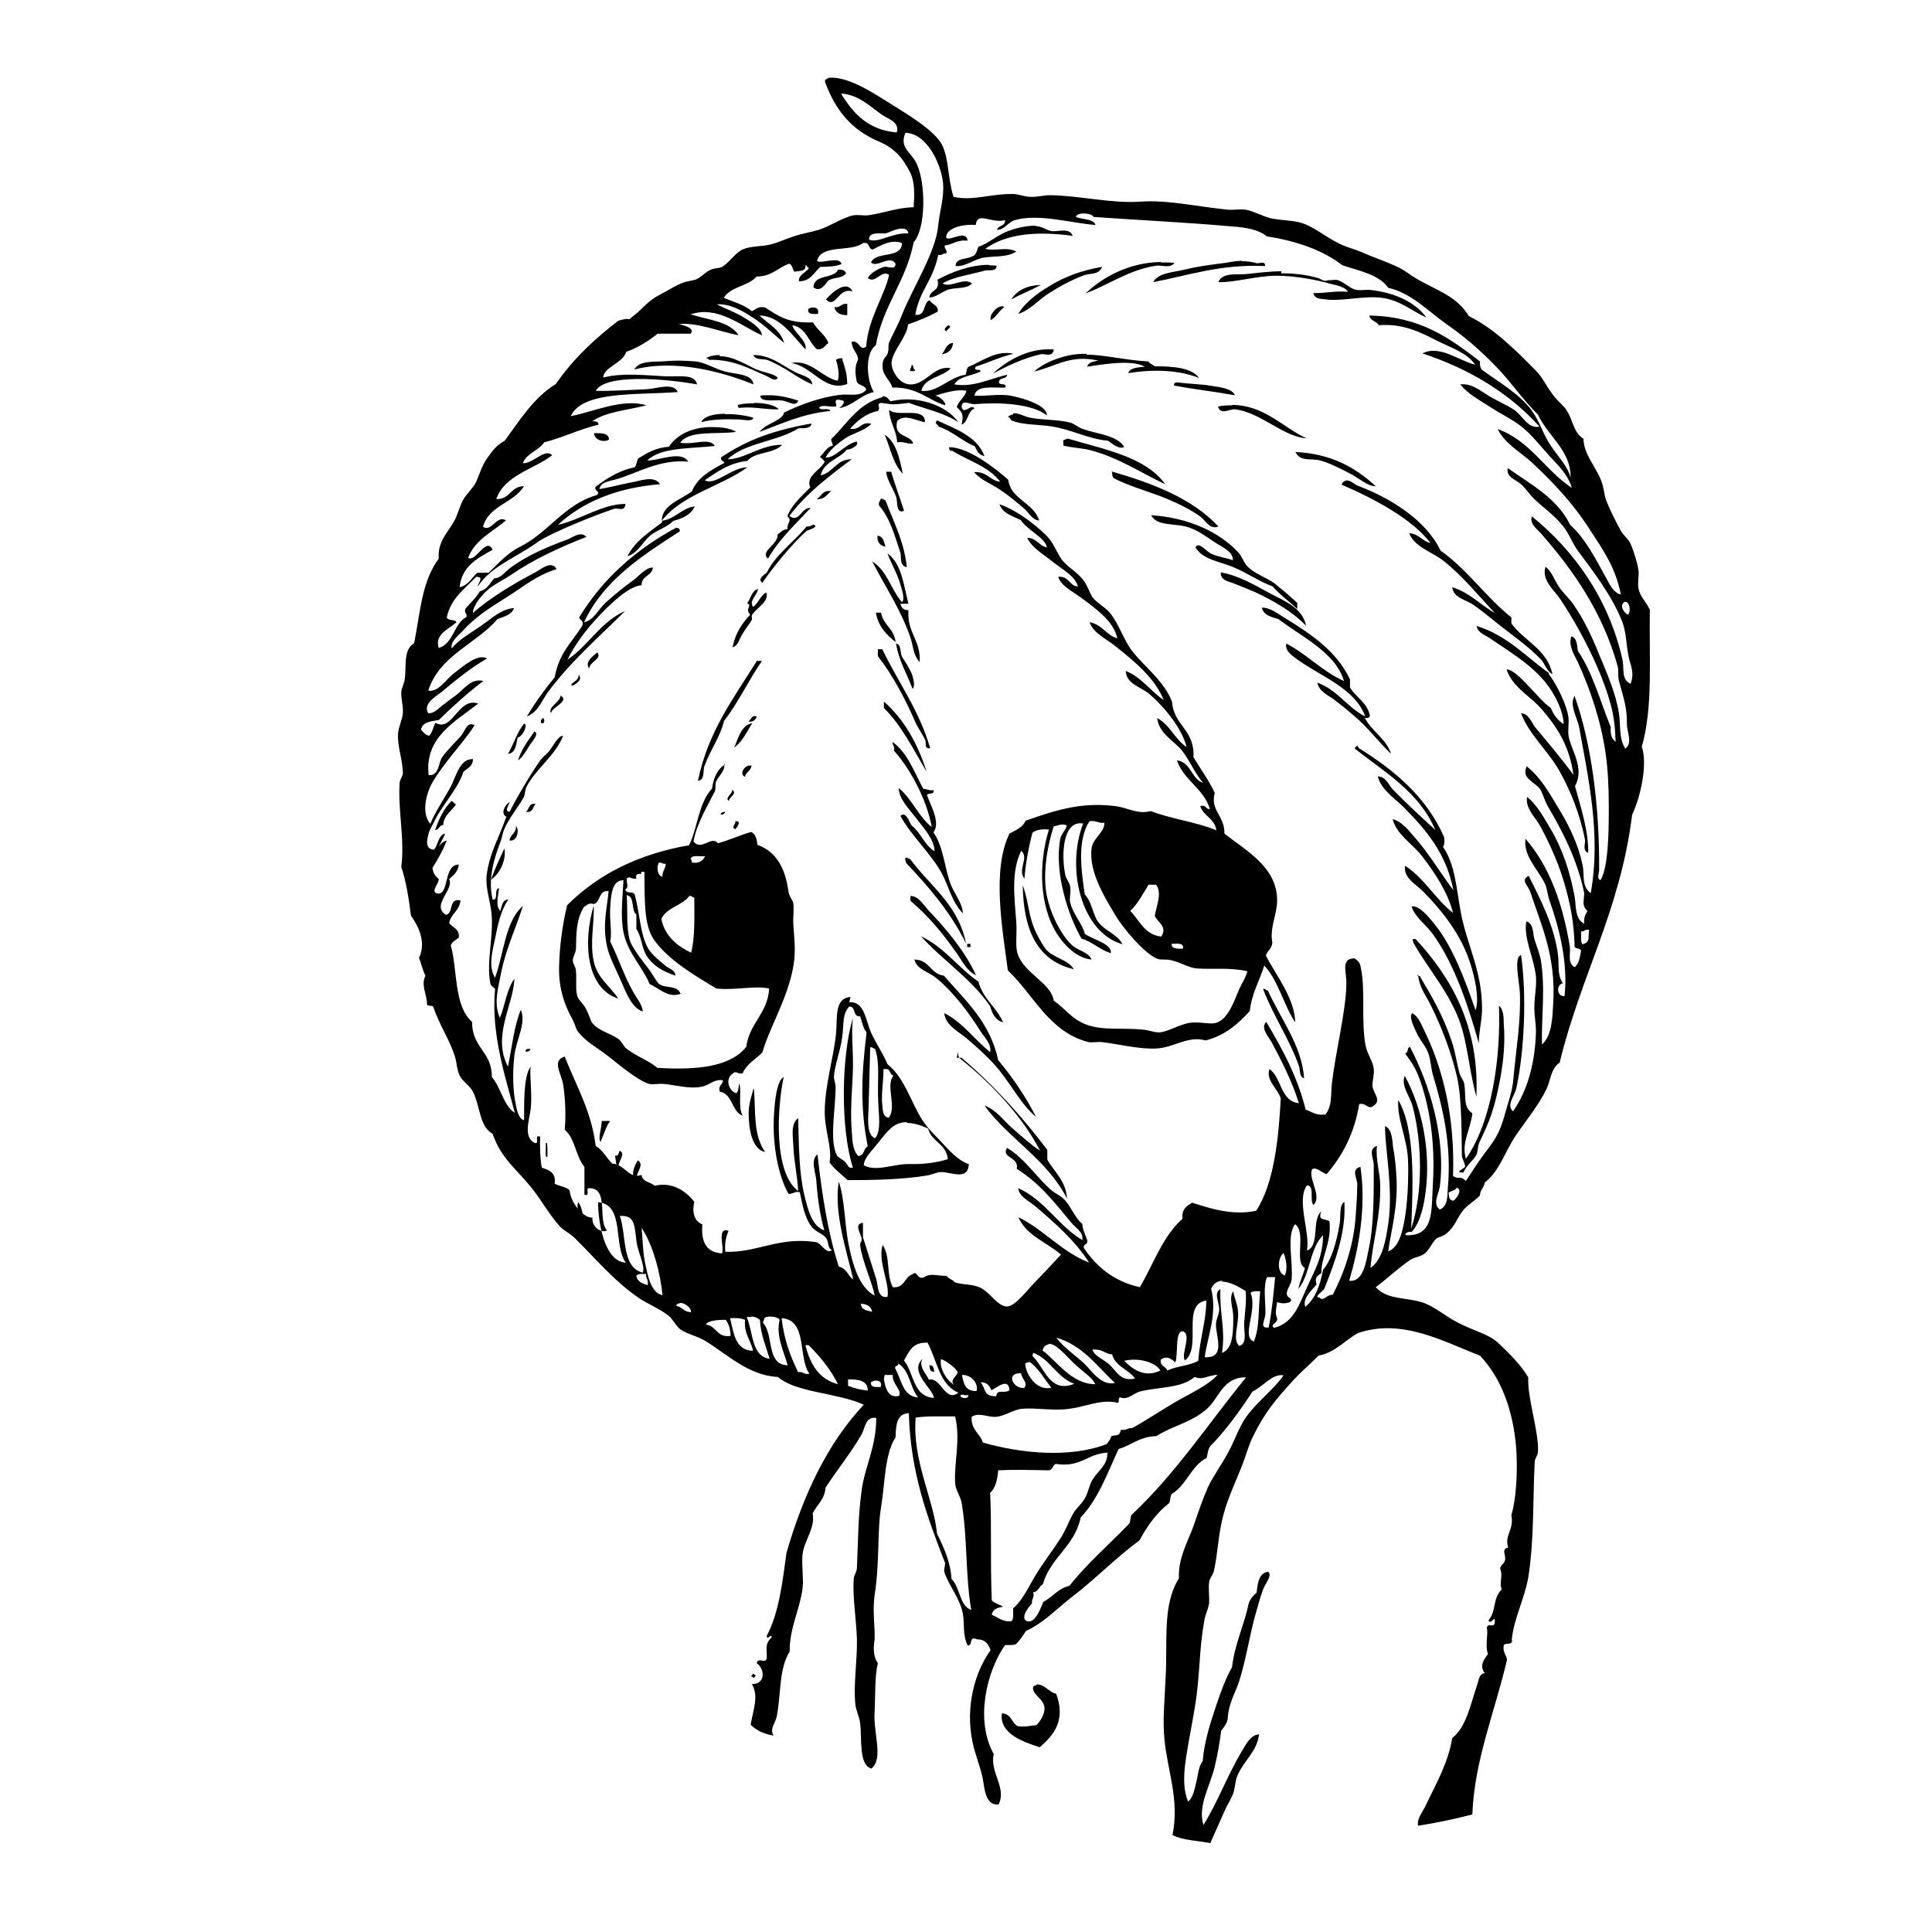 <?xml version="1.0" encoding="UTF-8" standalone="no"?>
<!-- Created with Inkscape (http://www.inkscape.org/) -->
<svg xmlns:dc="http://purl.org/dc/elements/1.1/" xmlns:cc="http://creativecommons.org/ns#" xmlns:rdf="http://www.w3.org/1999/02/22-rdf-syntax-ns#" xmlns:svg="http://www.w3.org/2000/svg" xmlns="http://www.w3.org/2000/svg" version="1.1" width="100%" height="100%" viewBox="0 0 48 48" id="Jack_Pumpkinhead_xA0_Image_1_" xml:space="preserve">
<defs id="defs207" />
<path d="m 20.61,1.93 c -0.04,-1.68e-4 -0.05,0.03 -0.08,0.04 -0.03,0.00 -0.04,0.03 -0.03,0.07 0.26,0.71 0.66,1.18 1.30,1.46 0.41,0.17 0.62,0.40 0.82,0.80 0.11,0.23 0.10,0.54 0.08,0.85 -0.38,-0.00 -0.76,0.15 -1.14,0.20 -0.11,0.01 -0.25,-0.02 -0.36,0 -0.28,0.06 -0.55,0.26 -0.86,0.36 -0.19,0.06 -0.41,0.09 -0.61,0.16 -0.20,0.06 -0.38,0.15 -0.57,0.20 -0.24,0.06 -0.50,0.04 -0.69,0.12 -0.20,0.08 -0.34,0.33 -0.53,0.44 -0.08,0.04 -0.19,0.03 -0.28,0.07 -0.14,0.06 -0.23,0.18 -0.36,0.24 -0.11,0.04 -0.22,0.04 -0.32,0.08 -0.20,0.07 -0.33,0.17 -0.53,0.27 -0.27,0.14 -0.35,0.23 -0.53,0.40 -0.09,0.09 -0.18,0.15 -0.28,0.24 -0.13,-0.02 -0.19,0.02 -0.28,0.04 -0.59,0.45 -1.13,0.96 -1.55,1.57 -0.55,0.34 -0.89,0.89 -1.27,1.41 -0.21,0.11 -0.32,0.27 -0.44,0.44 -0.14,0.20 -0.18,0.39 -0.28,0.60 -0.07,0.14 -0.23,0.28 -0.32,0.44 -0.09,0.17 -0.13,0.38 -0.24,0.56 -0.17,0.28 -0.39,0.49 -0.36,0.89 -0.42,0.57 -0.45,1.28 -0.61,2.10 -0.29,0.17 -0.18,0.60 -0.24,0.93 -0.02,0.10 -0.07,0.18 -0.08,0.28 -0.01,0.17 0.05,0.33 0.04,0.52 -0.01,0.17 -0.11,0.34 -0.12,0.52 -0.02,0.31 0.11,0.63 0.12,0.97 0.00,0.08 -0.07,0.16 -0.08,0.24 -0.05,0.67 0.13,1.40 0.04,2.10 0.12,0.35 0.19,0.80 0.24,1.21 0.18,0.25 0.39,0.66 0.20,1.05 0.06,0.14 0.09,0.31 0.16,0.44 -0.12,0.25 0.04,0.46 0.04,0.72 0.02,0.05 0.15,0.00 0.16,0.07 0.14,0.42 0.40,0.80 0.53,1.21 0.05,0.15 0.05,0.34 0.12,0.48 0.07,0.15 0.25,0.25 0.33,0.40 0.19,0.39 0.16,0.87 0.49,1.05 0.21,0.63 0.64,0.91 1.02,1.41 0.22,0.29 0.43,0.65 0.65,0.89 0.09,0.10 0.25,0.17 0.36,0.28 0.55,0.54 0.97,1.06 1.59,1.49 0.22,0.15 0.52,0.27 0.74,0.44 0.12,0.09 0.19,0.27 0.32,0.36 0.17,0.11 0.42,0.16 0.61,0.28 0.53,0.32 1.07,0.86 1.80,0.89 0.43,0.39 1.48,0.39 2.13,0.69 -0.90,0.96 -1.50,2.23 -1.92,3.68 -0.10,0.74 -0.19,1.50 -0.49,2.06 0.00,0.14 0.13,-0.08 0.12,0.04 -0.18,0.18 -0.11,0.28 -0.12,0.52 -0.04,0.15 -0.21,-0.04 -0.25,0.12 0.22,0.16 0.21,0.53 -0.12,0.52 0.18,0.30 0.03,0.64 -0.03,1.01 0.14,0.14 0.32,0.23 0.57,0.27 -0.11,-0.16 0.05,-0.32 0.08,-0.48 0.11,-0.60 0.05,-1.17 0.32,-1.61 -0.01,-0.57 0.25,-1.03 0.32,-1.57 0.03,-0.27 -0.03,-0.57 0,-0.85 0.04,-0.34 0.32,-0.64 0.25,-1.01 0.10,-0.21 0.30,-0.34 0.32,-0.64 0.28,-0.43 0.65,-0.89 0.90,-1.33 0.08,-0.14 0.09,-0.45 0.36,-0.40 -0.00,0.72 -0.28,1.20 -0.36,1.78 -0.09,0.63 -0.09,1.25 -0.12,1.94 -0.00,0.09 -0.07,0.18 -0.08,0.28 -0.03,0.44 0.06,0.96 0.08,1.49 0.01,0.56 -0.09,1.14 -0.04,1.61 0.01,0.15 0.10,0.32 0.12,0.48 0.05,0.42 -0.04,1.03 0.28,1.13 0.31,-0.26 0.04,-0.88 0.08,-1.41 0.02,-0.42 -0.00,-0.89 0.08,-1.21 -0.15,-0.21 -0.09,-0.50 -0.08,-0.60 0.00,-0.08 0.00,-0.15 0,-0.20 -0.02,-0.35 -0.04,-0.59 0,-0.89 0.13,-0.83 0.06,-1.60 0.16,-2.18 0.10,-0.62 0.09,-1.33 0.36,-1.74 0.01,-0.29 0.02,-0.59 0.33,-0.60 0.04,1.49 0.47,2.61 0.90,3.72 -0.00,0.14 -0.05,0.15 0,0.28 0.11,0.30 0.36,0.59 0.44,0.97 0.05,0.25 -0.01,0.54 0.12,0.80 0.15,0.01 0.01,-0.25 0.24,-0.15 0.20,-0.00 0.28,0.12 0.33,0.27 -0.39,0.54 -0.63,1.40 -0.45,2.27 0.05,0.26 0.17,0.56 0.24,0.84 0.06,0.24 0.05,0.76 0.41,0.72 0.21,-0.41 -0.23,-0.81 -0.12,-1.25 -0.47,-0.84 -0.18,-2.05 0.28,-2.71 0.10,-3.37e-4 0.23,0.01 0.28,-0.03 0.09,-0.09 0.17,-0.21 0.24,-0.32 0.36,-0.16 0.64,-0.43 0.94,-0.68 0.14,-0.12 0.30,-0.24 0.45,-0.36 0.49,-0.41 0.93,-0.84 1.43,-1.21 0.19,-0.35 0.42,-0.68 0.73,-0.92 0.05,-0.05 0.02,-0.19 0.08,-0.24 0.36,-0.21 0.47,-0.69 0.86,-0.89 0.02,-0.09 0.03,-0.20 0.08,-0.28 0.40,-0.41 0.74,-0.88 1.06,-1.37 0.25,-0.11 0.49,-0.45 0.77,-0.40 -0.25,0.36 -0.66,0.65 -0.94,1.05 -0.17,0.24 -0.27,0.57 -0.45,0.89 -0.15,0.28 -0.35,0.55 -0.49,0.84 -0.13,0.30 -0.24,0.62 -0.36,0.97 -0.16,0.43 -0.38,0.80 -0.36,1.29 -0.41,0.67 -0.28,1.49 -0.33,2.46 -0.02,0.52 -0.08,1.06 -0.03,1.54 0.07,0.76 0.38,1.51 0.20,2.38 0.24,0.13 0.61,0.14 0.94,0.20 0.12,-0.27 0.24,-0.54 0.36,-0.81 0.06,-0.13 0.14,-0.26 0.20,-0.40 0.06,-0.14 0.05,-0.33 0.12,-0.48 0.15,-0.35 0.49,-0.60 0.53,-1.01 -0.22,0.01 -0.34,0.28 -0.44,0.44 -0.35,0.59 -0.59,1.25 -0.94,1.81 -0.15,-0.47 0.16,-0.95 0.28,-1.45 0.08,-0.34 0.12,-0.59 0.16,-0.89 0.06,-0.08 0.13,-0.16 0.16,-0.28 0.02,-0.40 0.18,-0.63 0.28,-0.93 0.18,-0.55 0.27,-1.21 0.44,-1.78 0.05,-0.18 0.10,-0.35 0.16,-0.52 0.05,-0.14 0.25,-0.37 0.12,-0.44 -0.23,0.04 -0.25,0.28 -0.28,0.52 -0.08,0.07 -0.16,0.15 -0.20,0.28 -0.11,0.54 -0.34,0.97 -0.41,1.57 -0.16,0.28 -0.29,0.64 -0.40,0.97 -0.14,0.42 -0.29,0.88 -0.33,1.37 -0.11,0.13 -0.11,0.34 -0.16,0.52 -0.04,0.17 -0.08,0.38 -0.20,0.48 -0.12,-0.27 -0.11,-0.60 -0.08,-0.89 0.08,-0.65 0.26,-1.36 0.32,-2.02 0.05,-0.53 0.06,-1.03 0.16,-1.58 0.02,-0.15 0.10,-0.29 0.12,-0.44 0.01,-0.17 -0.02,-0.35 0,-0.52 0.01,-0.10 0.09,-0.17 0.12,-0.28 0.10,-0.46 0.11,-0.95 0.24,-1.41 0.11,-0.42 0.33,-0.87 0.49,-1.29 0.08,-0.22 0.14,-0.44 0.24,-0.64 0.28,-0.58 0.56,-0.91 0.94,-1.33 0.21,-0.24 0.46,-0.45 0.69,-0.68 0.42,-0.08 0.65,-0.38 0.98,-0.56 1.10,-0.38 2.16,0.23 3.03,0.56 0.51,0.54 0.82,1.32 0.90,2.30 0.04,0.59 -3e-4,1.26 -0.12,1.66 0.07,0.39 -0.18,0.49 -0.08,0.81 -0.19,0.04 -0.04,0.19 -0.08,0.32 -0.03,0.10 -0.10,0.09 -0.12,0.20 0.08,0.19 -0.03,0.35 0.04,0.52 -0.23,0.22 -0.13,0.54 -0.33,0.77 0.07,0.13 0.16,-0.16 0.16,0.03 -0.01,0.19 -0.18,0.00 -0.20,0.16 0.04,0.13 -0.05,0.46 0.03,0.64 -0.09,0.13 -0.23,0.29 -0.08,0.48 -0.15,0.01 -0.15,0.19 -0.20,0.32 -0.17,0.51 -0.27,1.03 -0.61,1.29 -0.10,0.63 -0.42,1.17 -0.65,1.66 -0.07,0.16 -0.23,0.33 -0.20,0.52 0.46,-0.07 0.92,-0.17 1.35,-0.28 0.05,-1.35 0.57,-2.58 0.86,-3.84 -0.01,-0.13 -0.11,-0.18 -0.08,-0.36 0.03,-0.08 0.25,0.01 0.20,-0.15 0.05,-0.51 0.32,-1.02 0.41,-1.54 0.15,-0.95 0.11,-1.92 0.16,-2.87 0.00,-0.08 0.07,-0.15 0.08,-0.24 0.03,-0.51 -0.27,-1.35 -0.24,-1.86 -0.20,-0.33 -0.48,-0.60 -0.73,-0.84 -0.25,-0.24 -0.62,-0.31 -1.02,-0.52 -0.28,-0.14 -0.56,-0.38 -0.82,-0.48 -0.42,-0.16 -0.93,-0.07 -1.22,-0.40 0.28,-0.21 0.59,-0.50 0.86,-0.68 0.11,-0.07 0.27,-0.08 0.36,-0.16 0.11,-0.08 0.17,-0.26 0.28,-0.36 0.05,-0.05 0.17,-0.06 0.24,-0.12 0.24,-0.19 0.26,-0.38 0.44,-0.60 0.10,-0.12 0.31,-0.25 0.41,-0.36 0.00,-0.14 0.10,-0.19 0.12,-0.32 0.37,-0.29 0.50,-0.77 0.77,-1.17 0.26,-0.38 0.57,-0.75 0.77,-1.17 0.10,-0.22 0.10,-0.49 0.32,-0.64 0.51,-2.13 1.51,-3.79 1.80,-6.16 0.21,-0.44 0.39,-1.25 0.24,-1.69 0.28,-0.97 0.18,-2.15 0.20,-3.40 -0.09,-0.20 -0.24,-0.32 -0.28,-0.52 -0.03,-0.13 0.01,-0.31 0,-0.44 -0.02,-0.18 -0.12,-0.50 -0.20,-0.68 -0.05,-0.12 -0.17,-0.20 -0.24,-0.32 -0.14,-0.26 -0.28,-0.54 -0.37,-0.77 -0.05,-0.15 -0.05,-0.31 -0.12,-0.48 -0.12,-0.33 -0.43,-0.64 -0.44,-1.04 -0.25,-0.15 -0.26,-0.47 -0.41,-0.69 C 38.90,10.12 38.67,9.95 38.54,9.75 38.38,9.53 38.33,9.39 38.17,9.22 37.94,8.99 37.73,8.77 37.51,8.58 37.20,8.29 36.85,8.03 36.49,7.85 36.18,7.34 35.69,7.22 35.17,6.91 35.03,6.83 34.93,6.74 34.80,6.67 34.46,6.50 34.13,6.40 33.82,6.26 33.65,6.19 33.45,6.14 33.29,6.06 32.93,5.89 32.66,5.64 32.34,5.54 32.12,5.47 31.83,5.48 31.56,5.42 31.34,5.36 31.13,5.24 30.95,5.21 c -0.14,-0.02 -0.29,0.01 -0.44,0 -0.72,-0.07 -1.51,-0.25 -2.17,-0.20 -0.74,0.05 -1.50,-0.15 -2.25,-0.16 -0.16,-0.00 -0.33,0.05 -0.49,0.04 -0.15,-0.00 -0.29,-0.07 -0.44,-0.07 -0.54,-0.01 -0.99,0.18 -1.47,0.07 C 23.54,4.42 23.58,3.94 23.40,3.59 23.21,3.23 22.51,2.82 22.13,2.58 21.74,2.34 21.10,1.90 20.61,1.93 z m 0.28,0.40 0.08,0 c 0.40,0.06 0.64,0.31 0.94,0.52 0.14,0.10 0.45,0.18 0.37,0.44 -0.73,-0.06 -1.09,-0.49 -1.39,-0.97 z m 1.60,0.97 c 0.52,0.00 0.89,0.75 0.94,1.25 0.03,0.37 -0.08,0.67 -0.12,1.05 -0.06,0.67 -0.63,1.54 -0.90,2.22 -0.10,0.26 -0.23,0.48 -0.32,0.69 -0.03,0.07 -0.00,0.19 -0.04,0.28 -0.05,0.12 -0.14,0.10 -0.12,0.36 0.01,0.18 0.21,0.33 0.24,0.48 0.61,-0.02 0.87,0.30 1.31,0.44 0.04,-0.05 -0.12,-0.22 -0.24,-0.24 0.22,-0.07 0.55,-0.17 0.77,-0.12 -0.04,0.17 -0.19,0.24 -0.24,0.40 0.13,0.14 0.18,0.17 0.12,0.44 0.17,-0.06 0.14,-0.33 0.32,-0.40 -0.08,-0.14 -0.26,0.18 -0.32,-0.04 0.01,-0.20 0.20,-0.06 0.32,-0.07 0.64,-0.05 1.43,-0.01 1.80,0.28 -0.00,-0.24 -0.51,-0.41 -0.90,-0.49 -0.28,-0.05 -0.64,0.02 -0.90,0 0.05,-0.27 0.45,-0.19 0.77,-0.20 0.03,-0.13 -0.13,-0.05 -0.16,-0.12 -0.01,-0.15 0.19,-0.07 0.20,-0.20 -0.46,0.11 -0.85,0.32 -1.31,0.24 0.11,-0.20 0.43,-0.21 0.65,-0.32 0.01,-0.09 -0.18,0.02 -0.12,-0.12 0.31,-0.10 0.60,-0.24 0.94,-0.32 -0.42,-0.10 -0.79,0.19 -1.11,0.32 -0.06,0.03 -0.05,0.13 -0.08,0.20 -0.42,0.06 -0.69,0.45 -1.10,0.40 0.08,-0.34 0.52,-0.33 0.73,-0.56 -0.41,-0.09 -0.63,0.43 -1.02,0.40 -0.24,-0.01 -0.44,-0.30 -0.45,-0.52 -0.00,-0.29 0.39,-0.66 0.41,-0.97 0.25,-0.09 0.51,-0.19 0.74,-0.32 0.01,-0.17 -0.15,-0.17 -0.20,-0.28 -0.18,0.05 -0.08,0.40 -0.36,0.36 0.11,-0.62 0.44,-0.84 0.57,-1.49 0.11,0.03 0.10,-0.05 0.20,-0.03 0.03,-0.11 -0.05,-0.10 -0.04,-0.20 0.20,-0.02 0.30,-0.15 0.57,-0.12 -0.04,-0.29 -0.43,0.02 -0.53,-0.07 -0.03,-0.22 0.37,-0.35 0.73,-0.32 0.05,-0.35 0.37,-0.03 0.73,-0.12 0.01,0.16 -0.17,0.12 -0.20,0.24 0.19,-1.69e-4 0.26,-0.18 0.44,-0.24 0.59,-0.17 1.38,0.07 2.01,0.12 -0.06,-0.16 -0.32,-0.13 -0.49,-0.20 0.03,-0.13 0.40,-0.10 0.44,0 0.97,0.07 2.39,0.14 3.48,0.24 0.31,0.02 0.63,0.08 0.82,0.24 0.74,0.12 1.39,0.34 1.88,0.72 0.42,0.14 0.91,0.23 1.14,0.56 0.57,0.13 0.98,0.57 1.43,0.89 0.45,0.31 0.87,0.67 1.27,1.09 0.36,0.37 0.64,0.80 1.02,1.17 0.24,0.53 0.83,0.90 0.81,1.57 C 38.96,11.60 38.73,11.37 38.54,11.09 38.34,10.80 38.25,10.46 38.05,10.19 37.72,9.76 37.24,9.50 36.81,9.18 36.78,9.13 36.76,9.07 36.77,8.98 36.04,8.42 35.30,7.86 34.02,7.84 c 0.02,0.13 0.18,0.14 0.24,0.24 0.61,-0.05 1.06,0.19 1.47,0.40 C 36.08,8.65 36.45,8.77 36.65,9.06 36.26,8.97 35.77,8.56 35.34,8.78 36.52,9.17 37.50,9.77 38.25,10.60 37.96,10.66 37.83,10.33 37.63,10.19 37.44,10.06 37.19,9.96 36.98,9.83 36.77,9.70 36.56,9.52 36.28,9.55 c 0.19,0.24 0.48,0.39 0.74,0.56 0.24,0.16 0.54,0.30 0.77,0.48 0.25,0.19 0.47,0.48 0.69,0.72 0.21,0.23 0.48,0.48 0.57,0.81 -0.66,-0.43 -1.03,-1.17 -1.84,-1.46 0.18,0.37 0.57,0.57 0.86,0.84 0.54,0.51 1.00,0.99 1.43,1.66 0.31,0.48 0.63,0.91 0.77,1.61 -0.18,-0.04 -0.28,-0.25 -0.36,-0.40 -0.25,-0.45 -0.51,-0.98 -0.90,-1.33 -0.32,-0.66 -0.97,-1.00 -1.55,-1.41 -0.05,0.23 0.21,0.29 0.33,0.40 0.11,0.10 0.21,0.25 0.32,0.36 0.23,0.22 0.53,0.43 0.73,0.69 0.14,0.17 0.22,0.41 0.36,0.60 0.36,0.49 0.85,1.11 1.11,1.78 0.10,0.28 0.09,0.57 0.16,0.89 0.03,0.15 0.15,0.36 0.04,0.64 -0.24,-0.12 -0.15,-0.37 -0.20,-0.60 -0.34,-1.51 -1.19,-2.70 -2.25,-3.56 -0.07,0.19 0.15,0.33 0.24,0.44 0.77,0.88 1.51,1.92 1.89,3.28 0.03,0.12 0.00,0.24 0.03,0.36 0.10,0.38 0.21,0.65 0.20,1.09 -0.00,0.18 0.15,0.46 -0.04,0.60 -0.17,-0.27 -0.11,-0.61 -0.16,-0.89 -0.08,-0.50 -0.30,-0.99 -0.49,-1.45 -0.18,-0.45 -0.39,-0.89 -0.65,-1.26 -0.11,-0.15 -0.26,-0.28 -0.36,-0.44 -0.11,-0.16 -0.16,-0.35 -0.32,-0.48 -0.11,0.32 0.20,0.57 0.36,0.80 0.17,0.25 0.34,0.54 0.49,0.81 0.29,0.53 0.60,1.19 0.77,1.82 0.08,0.29 0.11,0.61 0.12,0.92 -0.09,-0.07 -0.14,-0.17 -0.12,-0.36 -0.26,-0.64 -0.45,-1.36 -0.82,-1.90 -0.02,-0.15 -0.02,-0.32 -0.16,-0.36 -0.08,0.22 0.06,0.44 0.16,0.64 0.31,0.68 0.57,1.44 0.69,2.26 0.06,0.41 0.08,0.89 0.08,1.33 -0.00,0.50 0.00,1.48 -0.20,1.82 -0.11,-0.00 -0.04,-0.17 -0.04,-0.24 0.01,-1.61 -0.19,-3.14 -0.61,-4.33 -0.14,0.23 0.07,0.53 0.12,0.81 0.20,1.14 0.55,2.63 0.28,4.09 -0.23,-0.17 -0.15,-0.44 -0.20,-0.69 -0.10,-0.49 -0.32,-0.96 -0.57,-1.37 -0.24,-0.40 -0.47,-0.82 -0.82,-1.09 -0.14,0.30 0.19,0.38 0.33,0.56 0.07,0.10 0.11,0.29 0.20,0.44 0.35,0.60 0.72,1.29 0.90,2.15 -0.01,0.21 -0.06,0.32 0.08,0.44 -0.04,0.08 -0.10,0.16 -0.08,0.32 -0.24,-0.12 -0.20,-0.46 -0.24,-0.68 -0.12,-0.64 -0.31,-1.20 -0.61,-1.70 -0.16,-0.27 -0.33,-0.58 -0.57,-0.77 -0.05,0.28 0.20,0.50 0.33,0.73 0.25,0.47 0.49,0.99 0.65,1.61 0.11,0.42 0.18,0.79 0.20,1.33 -0.03,0.13 0.15,0.06 0.16,0.16 -0.03,0.15 -0.05,0.32 -0.16,0.40 -0.19,-0.11 -0.09,-0.35 -0.12,-0.52 -0.17,-1.05 -0.51,-2.00 -1.10,-2.67 -0.06,0.43 0.31,0.75 0.49,1.13 0.05,0.11 0.06,0.29 0.12,0.44 0.24,0.69 0.45,1.53 0.36,2.34 -0.20,0.01 -0.21,-0.29 -0.04,-0.32 -0.15,-0.22 -0.09,-0.45 -0.12,-0.69 -0.09,-0.72 -0.42,-1.36 -0.73,-1.98 -0.22,0.10 -0.00,0.26 0.04,0.40 0.25,0.77 0.64,1.58 0.57,2.75 -0.02,0.37 -0.03,0.82 -0.28,1.04 -0.02,-0.60 0.09,-1.41 -0.03,-2.10 -0.03,-0.17 -0.11,-0.36 -0.16,-0.52 -0.04,-0.14 -0.01,-0.38 -0.20,-0.44 -0.07,0.43 0.18,0.86 0.24,1.37 0.02,0.25 -0.04,0.50 -0.04,0.77 -3.42e-4,0.20 0.04,0.39 0.04,0.60 -0.02,0.78 -0.21,1.47 -0.57,1.98 -0.17,-0.15 0.03,-0.37 0.08,-0.56 0.21,-0.97 0.26,-2.35 0.12,-3.32 -0.19,0.04 -0.04,0.67 -0.03,0.93 0.03,0.73 -0.10,1.45 -0.16,2.14 -0.02,0.28 -0.12,0.56 -0.20,0.84 -0.15,0.57 -0.29,0.71 -0.57,1.09 -0.16,0.22 -0.27,0.40 -0.41,0.61 -0.16,-0.15 -0.15,-0.02 -0.32,-0.12 0.05,-1.47 -0.25,-2.68 -0.73,-3.65 -0.06,-0.13 -0.14,-0.32 -0.28,-0.40 -0.10,0.08 0.04,0.35 0.12,0.52 0.07,0.15 0.22,0.31 0.28,0.49 0.06,0.17 0.06,0.37 0.12,0.56 0.23,0.77 0.46,1.69 0.36,2.79 -0.01,0.18 -0.00,0.45 -0.20,0.52 -0.19,-0.14 -0.02,-0.40 0,-0.56 0.16,-1.23 -0.26,-2.57 -0.74,-3.48 -0.08,0.01 -0.03,0.15 -0.12,0.16 0.10,0.15 0.21,0.27 0.33,0.56 0.28,0.73 0.42,1.66 0.36,2.67 -0.04,0.70 0.03,1.30 -0.65,1.29 -0.10,-0.01 0.03,-0.11 0.12,-0.08 0.18,-0.19 0.27,-0.52 0.32,-0.80 0.19,-1.09 -0.04,-2.27 -0.49,-3.08 -0.10,0.25 0.13,0.50 0.20,0.77 0.23,0.89 0.26,2.11 -0.04,3.03 0.04,-1.01 0.12,-2.44 -0.32,-3.20 -0.04,0.44 0.21,0.93 0.24,1.46 0.02,0.40 8.62e-4,1.18 -0.12,1.69 -0.04,0.20 -0.14,0.53 -0.37,0.61 0.05,-0.43 0.26,-1.12 0.20,-1.90 -0.01,-0.22 -0.04,-0.48 -0.08,-0.69 -0.02,-0.19 -0.03,-0.46 -0.20,-0.52 8.62e-4,0.60 0.21,1.55 0.08,2.43 -0.06,0.39 -0.14,0.89 -0.44,1.09 0.05,-0.64 0.26,-1.31 0.24,-2.06 -0.00,-0.30 -0.12,-0.63 -0.08,-0.97 -0.23,0.08 -0.08,0.31 -0.08,0.48 0.00,0.66 0.01,1.45 -0.12,2.06 -0.07,0.33 -0.13,0.85 -0.49,0.81 0.23,-0.78 0.43,-1.81 0.28,-2.83 -0.25,0.06 -0.07,0.30 -0.08,0.44 -0.00,0.25 -0.02,0.52 -0.04,0.80 -0.05,0.73 -0.30,1.43 -0.57,1.94 -0.13,-0.02 -0.24,0.18 -0.32,0.07 -0.18,-0.01 0.10,-0.16 0.12,-0.24 0.24,-0.61 0.54,-1.38 0.49,-2.14 -0.14,0.09 -0.08,0.38 -0.12,0.56 -0.07,0.42 -0.19,0.87 -0.41,1.13 -0.07,0.38 -0.19,0.71 -0.44,0.92 -0.08,-0.21 0.16,-0.41 0.28,-0.56 -0.05,-0.17 -0.00,-0.20 0.12,-0.28 -0.02,-0.37 0.26,-0.75 0.20,-1.29 -0.13,-0.07 -0.30,-0.01 -0.20,-0.24 -0.25,0.19 -0.03,0.85 -0.36,0.97 0.09,-0.44 -0.27,-1.25 0,-1.62 0.20,0.00 0.06,0.36 0.16,0.49 0.23,-0.22 -0.14,-0.66 -0.03,-0.89 0.10,-0.07 0.24,0.09 0.36,0.12 0.39,-0.45 0.69,-1.01 0.81,-1.74 0.18,-0.04 0.22,0.16 0.36,0.04 0.20,-0.14 -0.01,-0.30 -0.03,-0.48 -0.01,-0.14 0.05,-0.30 0.03,-0.44 -0.02,-0.18 -0.15,-0.34 -0.20,-0.56 -0.12,-0.61 0.00,-1.39 -0.12,-1.94 -0.01,-0.08 -0.03,-0.16 -0.16,-0.24 -0.35,0.01 -0.19,0.33 -0.20,0.64 -0.01,0.68 -0.27,1.69 -0.36,2.47 -0.03,0.30 0.01,0.55 -0.16,0.77 -0.24,0.03 -0.33,-0.07 -0.49,-0.12 -0.21,-0.83 -0.58,-1.51 -0.98,-2.18 -0.15,0.14 0.05,0.36 0.12,0.48 0.23,0.43 0.52,0.98 0.69,1.54 -0.47,-0.06 -0.42,-0.63 -0.73,-0.85 -0.10,0.28 0.21,0.49 0.28,0.73 -0.05,0.95 -0.16,2.11 -0.61,2.79 -0.58,0.13 -1.16,-0.06 -1.59,-0.20 -0.13,0.08 -0.27,0.16 -0.24,0.40 -0.49,0.43 -0.72,1.12 -1.06,1.70 -0.64,-0.14 -1.07,-0.50 -1.39,-0.97 -0.03,-0.12 0.11,-0.07 0.08,-0.20 -0.04,-0.13 -0.11,-0.24 -0.12,-0.40 -0.19,-0.16 -0.27,-0.42 -0.44,-0.60 -0.09,-0.10 -0.22,-0.15 -0.33,-0.24 -0.37,-0.32 -0.66,-0.79 -1.10,-1.05 -0.16,0.25 0.31,0.22 0.24,0.52 0.55,0.34 0.94,0.83 1.35,1.33 0.11,0.14 0.31,0.23 0.28,0.44 -0.60,-0.36 -0.93,-0.99 -1.59,-1.29 0.01,0.20 0.25,0.31 0.41,0.44 0.46,0.39 1.00,0.86 1.35,1.41 -0.69,-0.27 -1.11,-0.81 -1.76,-1.13 0.20,0.46 0.70,0.62 1.06,0.93 -0.20,0.22 -0.40,0.43 -0.65,0.69 -0.15,0.15 -0.49,0.60 -0.69,0.60 -0.24,0.00 -0.43,-0.37 -0.69,-0.48 -0.20,-0.08 -0.36,-0.05 -0.61,-0.12 -0.04,-0.07 -0.15,-0.08 -0.20,-0.16 -0.24,3.37e-4 -0.41,-0.08 -0.57,0.04 -0.18,0.05 -0.16,-0.19 -0.28,-0.08 -0.20,0.06 -0.19,0.35 -0.49,0.32 -0.17,-0.34 -0.05,-0.74 -0.25,-1.05 -0.13,0.41 0.18,0.94 0.12,1.29 -0.26,0.05 -0.23,-0.29 -0.28,-0.44 -0.10,-0.31 -0.21,-0.67 -0.33,-1.04 l 0,-0.36 c -0.23,0.03 -0.06,0.25 -0.03,0.40 0.01,0.07 -0.05,0.08 -0.04,0.16 0.06,0.43 0.31,0.94 0.36,1.25 -0.39,-0.21 -0.55,-0.78 -0.65,-1.29 -0.10,-0.51 -0.09,-1.10 -0.24,-1.54 -0.13,0.75 0.19,1.71 0.36,2.43 -0.14,-0.09 -0.16,-0.28 -0.36,-0.32 -0.27,-0.83 -0.42,-1.80 -0.53,-2.79 -0.18,0.14 -0.05,0.43 -0.03,0.64 0.03,0.43 0.09,0.87 0.20,1.25 -0.30,-0.10 -0.40,-0.49 -0.49,-0.85 -0.14,-0.58 -0.14,-1.20 -0.16,-1.94 -0.19,0.14 -0.13,0.45 -0.12,0.68 0.01,0.37 0.11,0.80 0.12,1.13 -0.62,-0.46 -0.52,-2.08 -0.36,-2.83 -0.17,0.09 -0.22,0.58 -0.24,0.92 -0.05,0.75 0.11,1.55 0.36,1.98 0.12,0.01 0.14,-0.07 0.28,-0.04 0.07,0.32 0.12,0.62 0.28,0.84 0.10,0.14 0.27,0.18 0.36,0.28 0.10,0.12 0.03,0.25 0.16,0.32 -0.15,0.11 -0.25,-0.17 -0.40,-0.20 -0.93,-0.14 -1.46,0.27 -2.25,0.24 -0.02,-0.22 0.02,-0.38 0.08,-0.52 -0.30,-0.10 -0.10,0.40 -0.16,0.56 -0.38,-0.02 -0.53,-0.27 -0.49,-0.72 -0.21,-0.08 -0.26,-0.32 -0.20,-0.56 -0.19,-0.25 -0.54,-0.51 -0.98,-0.40 -0.10,-0.09 -0.31,-0.09 -0.33,-0.27 -0.31,0.12 -0.42,-0.27 -0.73,-0.28 -0.14,-0.14 -0.23,-0.33 -0.41,-0.44 -0.11,-0.88 -0.49,-1.50 -0.77,-2.22 -0.33,0.10 -0.08,0.43 -0.04,0.69 0.06,0.36 0.07,0.81 0.04,1.13 0.26,0.21 0.27,0.66 0.49,0.92 l 0,0.69 c 0.16,0.06 0.01,-0.17 0.12,-0.16 0.50,0.00 0.20,0.79 0.44,1.05 -0.15,0.08 -0.39,-0.10 -0.36,-0.32 -0.18,0.03 -0.53,-0.31 -0.57,-0.68 -0.08,-0.08 -0.25,-0.10 -0.37,-0.16 0.04,-0.28 -0.14,-0.34 -0.32,-0.40 -0.04,-0.22 -0.05,-0.49 -0.04,-0.77 -0.16,-0.06 -0.01,0.17 -0.12,0.16 -0.31,-0.12 -0.15,-0.59 -0.12,-0.81 0.05,-0.36 -0.02,-0.78 0,-1.09 -0.19,0.29 -0.15,0.98 -0.16,1.33 -0.13,-0.02 -0.18,-0.26 -0.20,-0.36 -0.08,-0.36 -0.09,-0.83 -0.04,-1.25 0.05,-0.40 0.30,-0.81 0.16,-1.13 -0.17,0.40 -0.22,0.93 -0.32,1.41 -0.40,-0.76 0.13,-1.51 0.16,-2.18 -0.19,0.25 -0.23,0.65 -0.36,0.97 -0.17,-0.36 -0.03,-0.79 0.04,-1.17 0.12,-0.57 0.38,-1.12 0.53,-1.61 -0.44,0.38 -0.47,1.18 -0.69,1.78 -0.18,-0.27 -0.06,-0.68 0,-0.97 0.07,-0.36 0.15,-0.72 0.33,-0.97 -0.15,0.00 -0.16,0.16 -0.20,0.28 -0.13,-0.12 -0.05,-0.38 -0.03,-0.56 -0.14,0.00 0.00,0.30 -0.16,0.28 -0.13,-0.53 0.05,-1.06 0.20,-1.45 0.03,-0.09 0.05,-0.20 0.08,-0.28 0.12,-0.29 0.34,-0.54 0.49,-0.81 0.04,-0.08 0.03,-0.19 0.08,-0.28 0.22,-0.42 0.71,-0.76 0.90,-1.25 -0.13,-0.00 -0.24,0.25 -0.36,0.40 -0.05,0.06 -0.14,0.12 -0.20,0.20 -0.25,0.36 -0.55,0.86 -0.77,1.29 -0.14,-0.02 -0.02,-0.15 0,-0.24 -0.10,0.05 -0.24,0.28 -0.08,0.36 -0.16,0.47 -0.42,0.90 -0.49,1.46 -0.03,0.32 0.08,0.58 0.12,0.93 0.06,0.58 -0.13,1.19 -0.03,1.74 0.01,0.08 0.08,0.10 0.12,0.15 -0.11,1.13 0.28,2.26 0.49,3.08 -0.29,-0.19 -0.34,-0.63 -0.57,-0.89 0.01,-0.63 -0.50,-0.73 -0.49,-1.37 -0.46,-0.40 -0.36,-1.30 -0.53,-1.90 0.03,-0.10 0.13,-0.13 0.20,-0.20 0.02,-0.22 -0.16,-0.24 -0.24,-0.36 0.04,-0.23 0.26,-0.30 0.28,-0.56 -0.31,-0.06 -0.16,0.32 -0.36,0.36 -0.38,-0.24 0.21,-0.62 0.08,-0.89 0.10,-0.09 0.22,-0.18 0.24,-0.36 -0.39,-8.51e-4 -0.23,0.76 -0.53,0.72 -0.19,-0.04 0.04,-0.25 0.03,-0.36 -0.38,-0.30 0.04,-0.82 0.16,-1.13 -0.18,0.04 -0.17,0.29 -0.28,0.40 -0.27,-0.01 -0.14,-0.35 -0.12,-0.44 0.01,-0.04 0.11,-0.22 0.16,-0.32 0.18,-0.36 0.58,-0.79 0.69,-1.17 0.09,-0.09 0.24,-0.13 0.24,-0.32 -0.34,-0.01 -0.42,0.45 -0.57,0.72 -0.17,0.30 -0.37,0.60 -0.49,0.89 -0.20,-0.24 -0.13,-0.63 0,-0.93 0.09,-0.19 0.33,-0.52 0.49,-0.72 0.17,-0.22 0.45,-0.54 0.61,-0.80 -0.18,-0.10 -0.22,0.11 -0.32,0.24 -0.10,0.13 -0.36,0.37 -0.49,0.56 -0.09,0.14 -0.07,0.46 -0.33,0.44 -0.11,-0.95 0.68,-1.34 1.23,-1.78 -0.50,-0.17 -0.63,0.72 -1.06,0.48 -0.06,0.09 -0.07,0.24 -0.16,0.32 -0.10,-0.02 -0.14,-0.09 -0.20,-0.15 0.03,-0.19 0.24,-0.21 0.44,-0.24 0.35,-0.34 0.71,-0.67 1.11,-0.97 -0.30,-0.08 -0.49,0.21 -0.69,0.36 -0.11,0.08 -0.22,0.16 -0.32,0.24 -0.11,0.08 -0.21,0.21 -0.36,0.20 -0.14,-0.23 0.18,-0.41 0.32,-0.52 0.34,-0.28 0.72,-0.60 1.14,-0.84 -0.22,-0.13 -0.58,0.18 -0.81,0.36 -0.22,0.16 -0.39,0.48 -0.65,0.44 0.28,-0.88 1.18,-1.15 1.72,-1.78 0.16,-0.06 0.35,-0.10 0.41,-0.27 -0.30,0.01 -0.56,0.26 -0.82,0.44 -0.26,0.18 -0.55,0.34 -0.73,0.56 -0.03,-0.18 0.17,-0.32 0.28,-0.44 0.31,-0.34 0.64,-0.55 1.10,-0.84 0.39,-0.24 0.71,-0.53 1.23,-0.69 -0.13,-0.23 -0.38,0.00 -0.53,0.08 -0.50,0.26 -1.14,0.64 -1.55,1.01 -0.01,-0.17 0.23,-0.47 0.41,-0.61 0.15,-0.12 0.38,-0.23 0.57,-0.36 0.51,-0.35 1.19,-0.67 1.84,-0.92 -0.15,-0.16 -0.34,0.02 -0.49,0.07 -0.46,0.17 -0.97,0.38 -1.39,0.69 -0.13,0.09 -0.23,0.26 -0.41,0.27 -0.11,0.11 -0.17,0.28 -0.36,0.32 -0.09,0.17 -0.24,0.29 -0.36,0.44 -0.03,0.11 0.05,0.10 0.03,0.20 -0.32,0.16 -0.31,0.65 -0.69,0.77 -0.11,-0.35 0.26,-0.47 0.44,-0.64 -0.03,-0.08 -0.21,-0.03 -0.24,-0.12 0.10,-0.48 0.45,-0.71 0.73,-1.01 0.21,0.01 0.05,0.13 0.04,0.24 0.34,-0.51 0.96,-0.72 1.47,-1.09 0.19,-0.14 0.71,-0.37 0.98,-0.48 0.30,-0.13 0.65,-0.26 0.94,-0.36 0.10,-0.03 0.26,0.09 0.28,-0.12 -0.58,-0.00 -1.10,0.39 -1.68,0.52 0.61,-0.56 1.44,-0.92 2.54,-1.01 -0.15,-0.23 -0.49,-0.08 -0.74,-0.04 -0.26,0.05 -0.55,0.13 -0.77,0.16 0.05,-0.18 0.20,-0.18 0.41,-0.24 0.51,-0.14 1.08,-0.51 1.80,-0.44 -0.17,-0.29 -0.73,-0.02 -1.02,-0.03 0.34,-0.33 1.06,-0.29 1.68,-0.36 -0.14,-0.22 -0.51,-0.02 -0.86,-0.08 0.22,-0.32 0.90,-0.20 1.39,-0.27 -0.15,-0.10 -0.42,-0.12 -0.61,-0.12 -0.48,0.00 -0.87,0.19 -1.06,0.49 -0.31,0.02 -0.52,0.14 -0.73,0.27 -0.08,0.03 -0.06,0.17 -0.12,0.24 -0.40,0.08 -0.70,0.28 -0.98,0.49 -0.02,0.12 0.14,0.10 0.04,0.20 -0.80,0.22 -1.21,0.94 -1.92,1.29 -0.29,0.14 -0.53,0.41 -0.77,0.64 l -0.28,0 c -0.14,0.12 -0.22,0.31 -0.44,0.36 0.05,-0.52 0.44,-0.72 0.82,-0.93 -0.16,-0.34 -0.42,0.32 -0.61,0.20 0.17,-0.45 0.60,-0.64 0.94,-0.93 -0.23,-0.15 -0.35,0.30 -0.57,0.16 0.14,-0.53 0.76,-0.59 1.02,-1.01 -0.34,-0.00 -0.34,0.33 -0.69,0.32 0.21,-0.60 0.92,-0.73 1.39,-1.09 -0.19,-0.18 -0.45,0.20 -0.73,0.20 0.09,-0.25 0.39,-0.31 0.53,-0.52 0.47,-0.12 0.86,-0.32 1.35,-0.44 -0.00,-0.07 -0.07,-0.09 -0.16,-0.08 0.33,-0.24 0.89,-0.28 1.35,-0.40 -0.59,-0.18 -1.31,0.16 -1.88,0.27 0.29,-0.64 1.67,-0.52 2.66,-0.60 -0.11,-0.24 -0.49,-0.09 -0.77,-0.07 -0.44,0.02 -0.94,0.05 -1.27,0.04 C 15.04,9.29 16.47,9.40 17.32,9.55 17.25,9.29 16.94,9.36 16.54,9.35 15.98,9.32 15.45,9.26 14.99,9.38 14.98,9.13 15.47,9.03 15.56,8.74 15.87,8.63 16.11,8.47 16.34,8.29 l 0.82,0 C 17.27,8.15 17.00,8.09 16.87,8.05 17.34,8.01 17.88,8.24 18.35,8.33 18.13,7.98 17.59,7.95 17.16,7.81 17.83,7.58 18.43,8.11 18.93,8.33 18.92,8.15 18.66,8.00 18.47,7.88 18.26,7.75 18.01,7.67 17.81,7.56 c 0.34,-0.02 0.67,0.18 0.94,0.36 0.27,0.18 0.50,0.41 0.73,0.60 -0.09,-0.33 -0.39,-0.47 -0.61,-0.68 0.50,-0.00 0.83,0.51 1.14,0.84 0.07,-0.19 -0.33,-0.47 -0.32,-0.60 0.34,0.06 0.39,0.41 0.61,0.60 0.16,0.01 0.20,-0.10 0.28,-0.16 C 20.51,8.32 20.31,8.21 20.20,8.01 19.60,8.03 19.38,7.88 19.01,7.64 18.83,7.60 18.78,7.69 18.68,7.73 18.49,7.57 18.22,7.50 17.98,7.40 18.15,7.12 18.59,7.11 18.80,6.87 c 0.38,-4.9e-4 0.52,-0.22 0.81,-0.32 0.07,0.03 0.08,0.12 0.12,0.20 0.18,-0.02 0.30,-0.02 0.28,-0.16 0.03,-0.00 0.04,0.01 0.04,0.04 0.17,0.05 -0.24,0.17 -0.20,0.36 0.29,-0.00 0.37,-0.22 0.53,-0.36 0.19,-0.00 0.39,-0.01 0.53,-0.07 -0.06,-0.21 -0.52,0.01 -0.61,-0.08 0.10,-0.42 0.84,-0.21 1.14,-0.44 0.18,-0.04 0.12,0.14 0.24,0.16 0.18,-0.09 0.47,-0.27 0.73,-0.16 -0.01,0.40 -0.64,0.19 -0.77,0.48 0.14,0.15 0.49,-0.21 0.61,0.04 -0.01,0.16 -0.19,0.05 -0.28,0.07 -0.15,0.04 -0.35,0.16 -0.41,0.28 0.20,0.15 0.33,-0.22 0.53,-0.08 -0.11,0.51 -0.52,1.08 -0.57,1.78 -0.16,0.13 -0.16,-0.16 -0.36,-0.12 0.00,0.19 0.14,0.26 0.16,0.44 -0.08,0.16 -0.08,0.31 -0.04,0.52 0.01,0.14 0.22,0.10 0.24,0.24 -0.17,0.18 -0.41,0.09 -0.65,0.12 -0.50,0.06 -1.00,0.25 -1.39,0.44 -0.04,0.21 -0.45,0.26 -0.61,0.48 0.55,-0.20 1.06,-0.45 1.76,-0.52 -0.02,-0.09 -0.25,0.00 -0.28,-0.08 0.05,-0.09 0.28,-0.01 0.41,-0.03 0.07,0.00 -0.10,-0.22 0.12,-0.16 0.19,0.01 0.01,0.17 -0.03,0.20 0.35,-0.06 0.51,-0.32 0.86,-0.40 C 21.53,9.46 21.48,8.77 21.76,8.58 21.93,7.59 22.51,7.00 22.70,6.02 23.01,5.66 23.00,4.56 22.78,4.08 22.65,3.78 22.34,3.69 22.49,3.31 z m 3.24,2.31 c -0.19,-0.01 -0.47,0.05 -0.65,0.12 -0.28,0.09 -0.52,0.32 -0.77,0.40 -0.04,0.08 -0.05,0.22 -0.16,0.24 -0.13,0.08 -0.40,0.03 -0.41,0.24 0.23,0.02 0.42,-0.14 0.65,-0.20 0.28,-0.06 0.61,-0.00 0.86,-0.16 -0.24,-0.13 -0.54,0.00 -0.77,-0.07 0.53,-0.38 1.30,-0.44 2.17,-0.32 -0.07,-0.22 -0.39,-0.09 -0.53,-0.12 -0.12,-0.02 -0.22,-0.11 -0.36,-0.12 z m -3.32,0.07 c 0.08,-0.00 0.14,0.02 0.16,0.12 -0.39,-0.03 -0.78,0.26 -0.98,0.15 0.00,-0.18 0.21,-0.15 0.41,-0.15 0.08,-0.02 0.26,-0.12 0.40,-0.12 z m 8.44,0.80 c -0.11,0.00 -0.23,0.02 -0.40,0.05 -0.31,0.04 -0.65,0.08 -0.98,0.16 -0.32,0.08 -0.69,0.08 -0.82,0.32 0.89,-0.17 1.67,-0.45 2.78,-0.40 0.01,-0.14 -0.14,-0.06 -0.20,-0.07 -0.15,-0.04 -0.26,-0.05 -0.37,-0.05 z m -2.01,0.03 c -0.78,0.01 -1.44,0.37 -1.87,0.78 0.57,-0.21 1.08,-0.59 1.76,-0.69 0.13,-0.02 0.35,0.08 0.45,-0.07 -0.11,-0.01 -0.23,-0.01 -0.34,-0.01 z m -4.28,0.07 c -0.46,-0.00 -0.94,0.19 -1.27,0.37 0.08,0.29 -0.18,0.24 -0.20,0.44 0.17,-0.00 0.31,-0.15 0.49,-0.20 0.18,-0.05 0.46,-0.01 0.57,-0.15 -0.22,-0.16 -0.54,0.13 -0.73,0 0.26,-0.16 0.71,-0.22 1.06,-0.32 0.09,-0.02 0.28,0.04 0.28,-0.12 -0.06,-0.00 -0.13,-0.01 -0.19,-0.01 z m 2.82,0.05 c -0.52,0.09 -0.94,0.25 -1.31,0.48 -0.29,0.17 -0.62,0.42 -0.77,0.69 0.30,-0.10 0.50,-0.35 0.77,-0.52 0.25,-0.16 0.56,-0.33 0.86,-0.44 0.16,-0.06 0.35,0.00 0.45,-0.20 z m -6.56,0.07 c -0.10,0.24 -0.60,0.10 -0.61,0.44 0.17,0.13 0.29,-0.07 0.36,-0.16 0.11,-0.10 0.38,-0.05 0.45,-0.20 -0.03,-0.06 -0.10,-0.09 -0.20,-0.08 z m 11.02,0.04 c -0.30,0.00 -0.60,0.04 -0.88,0.07 -0.23,0.02 -0.59,-0.05 -0.69,0.20 0.42,0.01 0.91,-0.15 1.43,-0.16 0.47,-0.00 1.00,0.10 1.35,0.20 0.16,0.04 0.36,0.07 0.44,0.20 -0.33,-0.03 -0.55,0.04 -0.86,0.03 0.04,0.17 0.21,0.14 0.32,0.16 0.40,0.05 0.95,-0.10 1.39,-0.04 0.45,0.06 0.74,0.33 1.10,0.49 -0.28,-0.39 -0.81,-0.63 -1.43,-0.69 -0.10,-0.00 -0.22,0.02 -0.32,0 -0.15,-0.03 -0.28,-0.18 -0.45,-0.24 -0.07,-0.02 -0.17,0.01 -0.24,0 C 32.90,7.01 32.84,6.94 32.75,6.91 32.45,6.82 32.14,6.79 31.83,6.79 z M 25.86,7.08 C 25.50,7.09 25.27,7.22 25.12,7.44 25.36,7.31 25.62,7.21 25.86,7.08 z M 20.98,7.12 C 20.80,7.14 20.60,7.35 20.52,7.44 20.77,7.69 20.82,7.13 21.18,7.24 21.13,7.14 21.06,7.11 20.98,7.12 z m 0.02,0.43 c -0.11,0.00 -0.12,0.10 -0.27,0.08 0.03,0.14 0.14,0.20 0.32,0.20 l 0,-0.28 c -0.02,-0.00 -0.03,-0.00 -0.05,-0.00 z m 3.89,0.06 c -0.14,-0.00 -0.33,0.24 -0.27,0.34 0.13,-0.07 0.20,-0.23 0.33,-0.32 -0.01,-0.01 -0.03,-0.02 -0.05,-0.02 z M 20.20,7.64 c -0.04,-0.00 -0.09,0.01 -0.12,0.04 -0.02,0.14 0.12,0.12 0.24,0.12 0.03,-0.11 -0.03,-0.16 -0.11,-0.16 z m 3.36,0.44 c -0.02,0.02 -0.16,0.11 -0.04,0.15 -0.00,-0.05 0.16,-0.11 0.04,-0.15 z m 0.12,0.44 c -0.17,0.01 -0.19,0.18 -0.28,0.28 0.16,-0.02 0.26,-0.11 0.28,-0.28 z m 2.28,0.16 c -0.51,0.03 -0.98,0.31 -1.29,0.60 0.34,-0.18 0.75,-0.38 1.19,-0.48 0.09,-0.02 0.30,0.09 0.32,-0.12 -0.07,-0.00 -0.14,-0.00 -0.21,0 z m 1.03,0.11 c -0.15,-0.00 -0.30,0.01 -0.44,0.04 -0.30,0.07 -0.62,0.19 -0.86,0.40 0.54,-0.12 0.89,-0.43 1.60,-0.27 -0.12,0.02 -0.25,0.04 -0.28,0.15 0.24,-0.03 1.09,-0.20 1.43,0 -0.16,0.02 -0.36,0.02 -0.41,0.16 0.64,-0.10 1.25,-0.08 1.76,0.12 C 29.61,9.14 29.17,9.10 28.69,9.10 28.64,9.06 28.57,9.04 28.53,8.98 27.97,8.95 27.47,8.82 27.00,8.81 z m -8.28,0.00 c 0.03,0.18 0.26,0.11 0.37,0.16 0.41,0.16 0.72,0.44 1.10,0.60 C 20.17,9.35 19.89,9.33 19.71,9.22 19.41,9.06 19.13,8.82 18.72,8.82 z m -0.83,0.03 c -0.11,5.38e-4 -0.23,0.02 -0.35,0.08 0.03,0.00 0.07,0.00 0.08,0.04 0.61,-0.02 1.05,0.24 1.43,0.40 0.06,0.02 0.24,0.17 0.28,0.04 C 19.22,9.28 19.02,9.27 18.80,9.18 18.54,9.07 18.23,8.85 17.88,8.85 z m 3.05,0.08 c -0.07,-0.00 -0.12,0.01 -0.16,0.04 0.02,0.06 0.11,0.37 0.04,0.52 C 20.42,9.38 20.14,8.92 19.66,9.02 c 0.53,0.08 0.82,0.73 1.39,0.52 C 21.04,9.26 21.01,9.20 20.93,8.94 z M 16.85,8.96 C 16.71,8.96 16.56,8.97 16.42,8.98 16.19,8.99 15.87,8.97 15.76,9.18 16.76,8.92 17.93,9.23 18.72,9.55 18.68,9.27 18.27,9.31 17.98,9.22 17.74,9.15 17.52,9.01 17.29,8.98 17.15,8.97 17.00,8.96 16.85,8.96 z m 5.80,0.10 c 0.00,0.07 -0.04,0.09 -0.04,0.16 l 0.08,0 c 0.02,-0.00 0.05,-0.00 0.04,-0.04 -0.06,-4.9e-4 -0.02,-0.11 -0.08,-0.12 z m 6.60,0.44 c -0.04,0.00 -0.09,0.01 -0.08,0.08 0.49,0.09 1.01,0.15 1.51,0.24 C 30.62,9.66 30.33,9.62 30.12,9.59 29.85,9.54 29.53,9.54 29.26,9.50 z M 19.03,9.82 c -0.04,0.00 -0.09,0.00 -0.14,0.01 -0.00,0.17 0.34,0.10 0.53,0.12 0.16,0.01 0.36,0.18 0.41,0 C 19.59,9.88 19.35,9.81 19.03,9.82 z m 2.89,0.05 c -0.61,0.16 -0.87,0.66 -1.27,1.04 -0.00,0.07 0.04,0.09 0.04,0.16 -0.16,0.04 -0.21,0.18 -0.32,0.28 0.04,0.03 0.08,0.07 0.12,0.12 -0.10,0.21 -0.48,0.35 -0.36,0.64 -0.21,0.22 -0.45,0.41 -0.57,0.72 0.13,0.10 -0.00,0.14 0,0.32 -0.12,-0.00 -0.15,0.08 -0.24,0.12 0.02,0.27 -0.45,0.42 -0.24,0.61 0.28,-0.49 0.69,-0.86 1.06,-1.26 -0.24,-0.02 -0.27,0.38 -0.53,0.20 0.42,-0.56 0.99,-0.99 1.55,-1.41 -0.39,-0.00 -0.45,0.33 -0.77,0.40 0.08,-0.35 0.46,-0.40 0.65,-0.64 0.13,0.00 0.32,-0.13 0.24,-0.20 -0.30,0.07 -0.52,0.41 -0.77,0.40 0.10,-0.19 0.30,-0.35 0.49,-0.48 0.19,-0.13 0.47,-0.18 0.65,-0.36 -0.28,-0.07 -0.26,0.17 -0.53,0.12 0.18,-0.19 0.37,-0.37 0.69,-0.44 0.09,-0.08 -0.06,-0.17 0.08,-0.20 0.33,0.05 0.33,0.04 0.69,0 0.41,0.15 0.89,0.25 1.23,0.48 -0.29,-0.42 -1.03,-0.68 -1.68,-0.52 -0.06,-0.04 -0.08,-0.13 -0.20,-0.12 z m -3.19,0.15 c -0.15,-9.8e-5 -0.29,0.01 -0.40,0.04 0.00,0.04 0.01,0.09 0.08,0.07 0.35,-0.03 0.60,0.05 0.94,0.04 -0.10,-0.11 -0.36,-0.16 -0.61,-0.16 z m 11.89,0.05 c -0.11,-0.00 -0.23,0.00 -0.36,0.03 0.07,0.23 0.29,0.05 0.44,0.07 0.64,0.09 1.18,0.68 1.76,0.72 -0.59,-0.27 -1.04,-0.82 -1.84,-0.83 z m -8.53,0.11 c 0.01,0.31 0.18,0.49 0.20,0.81 0.18,-0.03 0.24,0.05 0.40,0.03 -0.08,-0.24 -0.50,-0.14 -0.40,-0.56 0.19,-0.19 0.48,-2.11e-4 0.69,0.03 0.01,-0.41 -0.72,-0.10 -0.90,-0.32 z m -4.08,0.10 c -0.27,0.00 -0.52,0.06 -0.59,0.21 0.24,-0.07 0.58,-0.08 0.90,-0.07 0.15,0.00 0.36,0.07 0.40,-0.04 -0.15,-0.05 -0.44,-0.10 -0.71,-0.09 z m 7.16,0.02 c -0.04,0.00 -0.09,0.02 -0.13,0.06 0.04,0.00 0.06,0.04 0.08,0.08 0.27,0.12 0.63,0.10 0.98,0.15 0.50,0.07 0.94,0.32 1.43,0.36 0.09,0.07 0.29,0.23 0.40,0.15 -0.19,-0.29 -0.65,-0.31 -1.02,-0.44 -0.11,-0.03 -0.21,-0.13 -0.32,-0.16 -0.30,-0.08 -0.67,-0.06 -0.98,-0.12 -0.15,-0.02 -0.30,-0.13 -0.44,-0.11 z m -1.89,0.15 c -0.08,0.08 0.01,0.07 0.04,0.15 0.34,0.11 0.57,0.35 0.90,0.49 0.05,0.10 0.09,0.22 0.24,0.24 -0.19,-0.49 -0.71,-0.67 -1.19,-0.89 z m -3.11,0.07 c -0.95,0.17 -1.59,0.40 -2.25,0.84 -0.05,0.10 0.16,0.12 0.04,0.16 -0.31,0.17 -0.63,0.34 -0.77,0.69 -0.27,0.20 -0.80,0.36 -0.74,0.77 -0.32,0.24 -0.67,0.46 -0.86,0.84 0.26,-0.08 0.38,-0.36 0.57,-0.52 0.18,-0.14 0.40,-0.19 0.57,-0.36 0.23,-0.06 0.44,-0.15 0.53,-0.36 -0.34,0.05 -0.47,0.31 -0.82,0.36 0.50,-0.65 1.46,-0.85 2.13,-1.33 -0.40,-0.00 -0.80,0.47 -1.06,0.32 0.30,-0.20 0.60,-0.43 1.06,-0.48 0.18,-0.23 0.66,-0.17 0.86,-0.40 -0.54,0.00 -0.93,0.36 -1.35,0.36 0.42,-0.41 1.24,-0.44 1.76,-0.77 0.14,-0.00 0.31,0.01 0.32,-0.12 z m -5.41,0.24 c 0.00,0.16 0.23,0.25 0.37,0.16 -0.00,-0.16 -0.19,-0.16 -0.37,-0.16 z m 7.22,0.04 c 0.14,0.33 0.21,0.73 0.45,0.97 -0.08,-0.38 -0.16,-0.78 -0.45,-0.97 z m 4.50,0.12 c -0.04,0.00 -0.08,0.01 -0.06,0.07 l 0,0.08 c 0.23,0.06 0.48,0.06 0.69,0.12 0.70,0.19 1.24,0.56 1.84,0.84 -0.49,-0.68 -1.50,-0.86 -2.41,-1.13 -0.01,10e-4 -0.03,-0.00 -0.05,0 z m -2.90,0.20 c 0.00,0.04 0.01,0.09 0.08,0.08 0.40,0.25 0.91,0.39 1.19,0.77 -0.26,-0.03 -0.32,-0.26 -0.65,-0.24 0.17,0.20 0.45,0.30 0.65,0.44 0.21,0.14 0.43,0.32 0.61,0.48 0.11,0.10 0.20,0.28 0.36,0.28 -0.12,-0.36 -0.49,-0.47 -0.69,-0.77 -0.03,-0.07 -0.07,-0.14 -0.08,-0.24 -0.35,-0.31 -1.00,-0.81 -1.47,-0.81 z m 8.61,0.12 c 0.12,0.24 0.40,0.14 0.61,0.20 0.23,0.06 0.54,0.22 0.73,0.32 0.23,0.11 0.43,0.32 0.65,0.32 -0.49,-0.45 -1.09,-0.81 -2.00,-0.85 z m -10.17,0.49 c 0.01,0.18 0.16,0.39 0.24,0.60 0.05,0.12 -0.01,0.45 0.20,0.36 -0.10,-0.32 -0.22,-0.63 -0.32,-0.97 l -0.12,0 z m 5.61,0 c -0.00,0.07 0.01,0.12 0.04,0.15 0.35,0.18 0.76,0.30 1.14,0.44 0.36,0.14 0.75,0.32 1.02,0.52 0.12,0.09 0.23,0.33 0.44,0.24 -0.64,-0.69 -1.62,-1.07 -2.66,-1.37 z m 5.79,0.22 c -0.03,0.00 -0.06,0.03 -0.09,0.09 0.83,0.36 1.75,0.85 2.21,1.45 -0.21,-0.04 -0.28,-0.23 -0.53,-0.24 0.15,0.36 0.58,0.46 0.86,0.69 0.47,0.37 0.86,0.86 1.27,1.29 -0.36,-0.20 -0.63,-0.51 -1.06,-0.64 0.03,0.27 0.35,0.31 0.53,0.44 0.19,0.13 0.39,0.30 0.57,0.44 0.37,0.30 0.79,0.58 1.11,0.92 0.10,0.11 0.13,0.28 0.28,0.36 -0.13,-0.62 -0.70,-0.82 -1.02,-1.26 l 0,-0.15 c -0.63,-0.50 -1.09,-1.19 -1.76,-1.66 -0.36,-0.76 -1.25,-1.31 -2.05,-1.61 -0.07,-0.02 -0.20,-0.16 -0.31,-0.13 z m -12.84,0.25 c -0.15,0.00 -0.18,0.14 -0.29,0.20 0.20,0.01 0.25,-0.11 0.36,-0.20 -0.02,-0.00 -0.05,-0.00 -0.07,-0.00 z m 1.30,0.20 c -0.01,0.05 -0.06,0.07 -0.04,0.16 0.28,0.32 0.39,0.76 0.53,1.17 0.03,0.11 -0.03,0.33 0.16,0.36 -0.07,-0.65 -0.33,-1.12 -0.53,-1.66 -0.05,-0.00 -0.05,-0.05 -0.12,-0.04 z m 2.95,0.12 c 0.07,0.23 0.32,0.30 0.53,0.40 0.16,0.25 0.61,0.44 0.65,0.68 -0.20,-0.04 -0.25,-0.23 -0.49,-0.24 0.11,0.25 0.42,0.42 0.65,0.61 0.24,0.19 0.54,0.34 0.61,0.60 -0.22,-0.01 -0.21,-0.26 -0.49,-0.24 0.08,0.24 0.37,0.37 0.57,0.52 0.39,0.29 0.81,0.59 0.90,1.01 -0.28,-0.08 -0.38,-0.35 -0.69,-0.40 0.10,0.28 0.42,0.41 0.65,0.60 0.49,0.39 0.98,0.80 1.19,1.33 -0.33,-0.22 -0.54,-0.56 -0.94,-0.72 0.01,0.32 0.36,0.39 0.57,0.56 0.41,0.35 0.83,0.88 0.94,1.33 -0.29,-0.19 -0.41,-0.55 -0.73,-0.72 0.04,0.38 0.41,0.56 0.61,0.80 0.20,0.25 0.31,0.55 0.53,0.81 -0.30,-0.10 -0.29,-0.51 -0.65,-0.56 0.17,0.50 0.66,0.69 0.82,1.21 -0.12,0.01 -0.09,-0.12 -0.24,-0.07 0.08,0.25 0.36,0.30 0.40,0.60 -0.49,-0.21 -1.12,-0.28 -1.63,-0.48 -0.32,0.09 -0.57,-0.08 -0.86,-0.12 -0.90,-0.12 -1.58,0.13 -2.25,0.36 -0.07,0.17 -0.24,0.23 -0.40,0.32 -0.44,0.90 -0.18,2.34 -0.04,3.40 0.64,0.60 1.02,1.53 2.00,1.78 0.09,0.02 0.22,-0.01 0.33,0 0.43,0.05 0.92,0.18 1.35,0.16 0.42,-0.01 0.80,-0.33 1.23,-0.20 0.48,-0.12 0.81,-0.41 1.10,-0.73 0.05,-0.44 0.24,-0.75 0.36,-1.13 0.35,0.37 0.48,0.98 0.77,1.41 -0.02,-0.61 -0.47,-1.15 -0.73,-1.66 0.03,-0.12 0.15,-0.16 0.16,-0.32 -0.07,-0.37 0.12,-0.70 0.12,-1.05 -0.00,-0.83 -0.78,-1.24 -1.31,-1.66 0.01,-0.45 -0.36,-0.57 -0.24,-1.01 -0.15,-0.32 -0.35,-0.59 -0.53,-0.89 0.04,-0.68 -0.49,-0.78 -0.53,-1.37 -0.19,-0.51 -0.68,-0.87 -0.98,-1.25 -0.23,-0.29 -0.33,-0.68 -0.57,-0.97 -0.12,-0.14 -0.29,-0.22 -0.41,-0.36 -0.09,-0.11 -0.13,-0.30 -0.24,-0.44 -0.16,-0.22 -0.44,-0.35 -0.57,-0.56 -0.16,-0.26 -0.19,-0.41 -0.41,-0.61 -0.31,-0.29 -0.71,-0.58 -1.10,-0.72 z m 3.77,0.28 c 0.15,0.30 0.64,0.18 0.98,0.32 0.22,0.08 0.43,0.24 0.61,0.36 0.17,0.11 0.45,0.22 0.44,0.44 -0.15,-0.06 -0.36,-0.08 -0.53,-0.16 -0.14,-0.06 -0.31,-0.32 -0.40,-0.16 0.19,0.31 0.61,0.35 0.94,0.49 0.34,0.14 0.65,0.36 0.98,0.48 0.18,0.21 0.41,0.37 0.61,0.56 l 0,-0.15 c -0.19,-0.18 -0.36,-0.32 -0.57,-0.49 -0.20,-0.14 -0.47,-0.23 -0.65,-0.40 -0.10,-0.09 -0.15,-0.26 -0.24,-0.36 -0.48,-0.52 -1.25,-0.87 -2.17,-0.93 z m -8.40,0.24 c -0.05,0.01 -0.07,0.05 -0.16,0.04 -0.30,0.37 -0.77,0.70 -0.98,1.13 -0.02,0.05 -0.27,0.16 -0.12,0.27 0.29,-0.42 0.75,-0.98 1.10,-1.29 0.02,-0.02 0.35,-0.10 0.16,-0.16 z m -3.40,0.07 c -1.00,0.54 -1.83,1.27 -2.41,2.23 0.01,0.07 0.12,0.07 0.08,0.20 -0.28,0.45 -0.57,0.66 -0.69,1.29 -0.25,0.30 -0.48,0.62 -0.69,0.97 0.27,-0.10 0.37,-0.39 0.52,-0.60 0.57,-0.77 1.26,-1.36 1.92,-2.02 -0.61,0.27 -0.90,0.85 -1.43,1.21 0.20,-0.43 0.59,-0.91 0.98,-1.29 0.20,-0.19 0.57,-0.54 0.86,-0.56 -0.00,-0.25 0.26,-0.22 0.28,-0.44 -0.18,-0.00 -0.33,0.20 -0.49,0.32 -0.24,0.17 -0.47,0.36 -0.69,0.56 -0.18,0.17 -0.30,0.44 -0.53,0.48 0.49,-1.05 1.44,-1.65 2.38,-2.26 -0.00,-0.04 -0.01,-0.09 -0.08,-0.08 z m 5.00,0.20 c -0.01,0.17 0.07,0.25 0.20,0.27 -0.04,-0.11 -0.05,-0.26 -0.20,-0.27 z m 0.25,0.44 c 0.08,0.23 0.24,0.49 0.32,0.77 0.04,0.15 0.12,0.36 0.04,0.44 -0.27,-0.30 -0.37,-0.79 -0.74,-1.01 0.31,0.60 0.70,1.18 0.94,1.86 0.08,0.22 0.07,0.46 0.24,0.64 0.03,-0.55 -0.32,-0.73 -0.28,-1.29 -0.13,0.00 -0.17,-0.06 -0.20,-0.16 l 0.20,0 c -0.12,-0.47 -0.17,-1.00 -0.52,-1.25 z m 8.28,0.48 c -0.01,0.21 0.24,0.22 0.36,0.28 0.15,0.06 0.33,0.13 0.49,0.20 0.49,0.23 0.95,0.50 1.27,0.84 -0.09,-0.46 -0.55,-0.62 -0.90,-0.81 -0.37,-0.20 -0.77,-0.44 -1.22,-0.52 z m -11.49,0.40 c -0.17,0.04 -0.18,0.24 -0.28,0.36 0.15,0.04 -0.07,0.14 0.08,0.28 -0.20,0.21 -0.37,0.46 -0.44,0.81 0.14,-0.03 0.17,-0.21 0.24,-0.32 0.07,-0.12 0.16,-0.23 0.24,-0.36 0.01,-0.02 -0.01,-0.09 0,-0.12 0.14,-0.20 0.43,-0.33 0.36,-0.56 -0.15,0.07 -0.19,0.26 -0.33,0.36 -0.11,-0.16 0.10,-0.28 0.12,-0.44 z m 21.53,0.32 c 0.13,0.00 0.15,0.24 0.08,0.32 -0.11,-0.04 -0.23,-0.24 -0.08,-0.32 z m -9.02,0.15 c 0.04,0.18 0.23,0.23 0.41,0.28 0.58,0.44 1.43,0.84 1.63,1.54 -0.54,-0.24 -0.91,-0.66 -1.43,-0.93 -0.05,0.18 0.16,0.31 0.28,0.40 0.60,0.43 1.42,0.71 1.68,1.41 -0.45,-0.22 -0.69,-0.66 -1.19,-0.84 0.04,0.23 0.29,0.32 0.44,0.44 0.17,0.13 0.33,0.26 0.49,0.40 0.33,0.28 0.58,0.62 0.90,0.93 -0.12,-0.38 -0.47,-0.55 -0.65,-0.89 0.06,-0.00 0.14,0.00 0.12,-0.08 -0.07,-0.31 -0.34,-0.43 -0.49,-0.68 l 0,-0.20 c -0.34,-0.72 -0.99,-1.14 -1.64,-1.54 -0.18,-0.11 -0.36,-0.26 -0.57,-0.24 z m -9.59,0.12 c 0.06,0.34 0.26,0.55 0.49,0.73 -0.03,-0.33 -0.31,-0.42 -0.36,-0.73 l -0.12,0 z m 14.93,0.32 c 0.00,0.17 0.20,0.23 0.33,0.32 0.62,0.42 1.25,0.79 1.59,1.41 0.12,0.21 0.23,0.47 0.24,0.72 -0.15,-0.09 -0.25,-0.23 -0.32,-0.40 -0.19,-0.13 -0.35,-0.34 -0.53,-0.52 -0.17,-0.17 -0.39,-0.43 -0.57,-0.44 0.15,0.46 0.61,0.67 0.89,1.01 0.37,0.43 0.68,0.91 0.77,1.61 -0.29,-0.40 -0.64,-0.81 -0.94,-1.17 -0.10,-0.12 -0.16,-0.35 -0.36,-0.36 0.20,0.53 0.65,0.91 0.94,1.41 0.28,0.49 0.53,1.11 0.65,1.74 0.01,0.08 -0.07,0.27 0.08,0.32 -0.00,-0.59 -0.18,-1.10 -0.33,-1.66 0.25,-0.45 -0.10,-0.89 -0.16,-1.25 -0.02,-0.14 0.01,-0.30 0,-0.44 -0.04,-0.34 -0.32,-0.88 -0.49,-1.09 -0.00,-0.00 0.00,-0.03 0,-0.03 -0.55,-0.39 -1.04,-0.94 -1.80,-1.17 z m -14.43,0.44 c 0.07,0.44 0.27,0.75 0.41,1.13 0.07,-0.05 0.03,-0.21 0,-0.32 -0.03,-0.11 -0.20,-0.39 -0.24,-0.44 -0.09,-0.13 -0.02,-0.33 -0.16,-0.36 z m -0.45,0.16 0,0.16 c 0.38,0.49 0.68,1.07 0.90,1.57 0.09,0.22 0.20,0.35 0.28,0.52 0.03,0.07 -0.04,0.22 0.12,0.20 -0.27,-0.94 -0.79,-1.63 -1.19,-2.46 l -0.12,0 z m -6.97,0.07 c -0.09,0.08 -0.33,0.23 -0.20,0.40 0.00,-0.17 0.33,-0.24 0.20,-0.40 z m 3.97,0.20 c -0.57,0.92 -1.22,1.76 -1.47,2.99 0.18,-0.02 0.12,-0.26 0.16,-0.36 0.14,-0.40 0.39,-0.72 0.49,-1.13 0.35,-0.45 0.61,-1.01 0.94,-1.49 l -0.12,0 z M 14.37,16.76 c 0.04,0.16 -0.24,0.21 -0.16,0.28 0.08,-0.03 0.29,-0.16 0.16,-0.28 z m -0.44,0.52 c -0.02,0.18 -0.33,0.28 -0.24,0.44 0.02,-0.16 0.47,-0.29 0.24,-0.44 z m 8.03,0.16 0,0.15 c 0.44,0.43 0.73,1.03 1.06,1.58 -0.22,-0.70 -0.56,-1.30 -1.06,-1.74 z M 18.74,17.79 c -0.05,0.00 -0.10,0.09 -0.14,0.14 0.12,0.01 0.17,-0.05 0.20,-0.12 -0.02,-0.02 -0.04,-0.02 -0.06,-0.02 z m -5.27,0.06 c -0.00,0.02 -0.00,0.04 -0.03,0.03 l 0,0.08 c 0.10,0.06 0.11,-0.13 0.03,-0.12 z m -0.44,0.12 c -0.18,0.20 -0.26,0.51 -0.41,0.76 0.19,-0.02 0.20,-0.22 0.24,-0.40 0.11,-0.05 0.17,-0.15 0.20,-0.28 -0.00,-0.03 -0.00,-0.07 -0.04,-0.07 z m 5.66,0 c -0.29,0.03 -0.38,0.48 -0.45,0.60 0.21,-0.14 0.31,-0.39 0.45,-0.60 z m -5.41,0.20 c -0.15,0.22 -0.32,0.43 -0.41,0.72 0.09,-0.05 0.20,-0.22 0.28,-0.36 0.06,-0.10 0.27,-0.31 0.12,-0.36 z m 8.90,0.24 c -0.02,0.12 0.06,0.11 0.03,0.24 0.43,0.48 0.82,1.24 0.94,1.90 -0.33,-0.26 -0.49,-0.70 -0.82,-0.97 0,0.27 0.26,0.52 0.45,0.77 0.19,0.25 0.43,0.51 0.44,0.80 -0.25,-0.15 -0.34,-0.46 -0.57,-0.64 -0.06,-0.08 -0.14,-0.37 -0.28,-0.24 0.28,0.51 0.73,0.90 1.02,1.41 0.18,0.33 0.25,0.72 0.53,1.01 -0.00,-0.26 -0.23,-0.49 -0.33,-0.80 -0.13,-0.41 -0.17,-0.89 -0.40,-1.21 0.19,-0.25 -0.08,-0.68 -0.16,-0.93 0.03,-0.06 0.20,0.00 0.16,-0.12 -0.12,0.02 -0.15,-0.03 -0.25,-0.03 -0.23,-0.42 -0.39,-0.90 -0.77,-1.17 z m 11.56,0.11 c -0.03,0.00 -0.08,0.05 -0.08,0.08 0.75,0.59 1.60,1.08 2.00,2.02 -0.36,-0.33 -0.74,-0.68 -1.06,-1.01 -0.10,-0.11 -0.17,-0.32 -0.37,-0.32 0.09,0.34 0.42,0.54 0.65,0.77 0.56,0.57 1.05,1.14 1.23,2.06 -0.33,-0.44 -0.60,-0.90 -0.94,-1.29 -0.16,-0.18 -0.32,-0.41 -0.57,-0.48 0.10,0.39 0.49,0.61 0.73,0.92 0.33,0.43 0.64,0.90 0.77,1.41 -0.44,-0.34 -0.71,-0.86 -1.19,-1.17 -0.05,0.30 0.27,0.46 0.45,0.64 0.49,0.50 0.96,1.10 1.18,1.82 0.10,0.32 0.22,0.83 0.12,1.13 -0.26,-0.75 -0.57,-1.59 -1.02,-2.14 -0.14,-0.17 -0.37,-0.47 -0.57,-0.44 0.09,0.28 0.36,0.45 0.53,0.69 0.53,0.73 0.88,1.78 1.14,2.71 -0.00,-0.27 0.07,-0.53 0.08,-0.80 0.02,-0.98 -0.38,-1.64 -0.53,-2.47 -0.11,-0.60 -0.14,-1.18 -0.44,-1.61 0.04,-0.04 0.04,-0.14 0.03,-0.24 -0.44,-1.00 -1.23,-1.66 -2.13,-2.22 -0.00,-0.03 -0.01,-0.05 -0.04,-0.04 z M 18.02,18.99 c -0.19,0.11 -0.29,0.32 -0.33,0.60 -0.34,0.37 -0.36,0.99 -0.57,1.41 -1.28,0.22 -2.28,0.74 -3.03,1.49 -0.12,0.50 -0.19,1.03 -0.20,1.54 -0.01,0.54 0.14,0.95 0.33,1.29 0.05,0.09 0.09,0.24 0.12,0.28 0.17,0.26 0.53,0.45 0.77,0.64 0.28,0.22 0.74,0.61 1.02,0.69 0.09,0.02 0.24,-0.01 0.36,0 0.32,0.03 0.64,0.13 0.94,0.07 0.18,-0.03 0.32,-0.20 0.53,-0.16 0.00,0.12 -0.12,0.11 -0.08,0.28 0.33,0.06 0.29,0.49 0.57,0.60 -0.12,-0.23 -0.02,-0.58 -0.08,-0.80 -0.03,0.07 -0.01,0.20 -0.08,0.24 -0.18,-0.05 -0.29,-0.36 -0.08,-0.49 0.08,-0.08 0.11,0.02 0.24,0 0.09,-0.23 0.32,-0.35 0.49,-0.52 0.18,-0.63 0.63,-1.34 0.77,-2.14 0.07,-0.41 0.02,-0.68 0,-1.05 -0.01,-0.17 0.02,-0.36 0,-0.52 -0.01,-0.07 -0.10,-0.16 -0.12,-0.28 -0.08,-0.63 -0.33,-1.01 -0.77,-1.17 -0.02,-0.13 -0.04,-0.27 -0.16,-0.32 -0.34,0.10 -0.47,0.18 -0.82,0.28 -0.18,-0.20 -0.40,0.20 -0.61,-0.04 0.07,-0.43 0.37,-0.93 0.53,-1.25 0.03,-0.07 6.45e-4,-0.16 0.03,-0.24 0.06,-0.14 0.24,-0.27 0.20,-0.44 z m 0.59,0.03 c -0.14,0.02 -0.24,0.23 -0.10,0.28 0.01,-0.12 0.15,-0.14 0.16,-0.28 -0.02,-0.00 -0.04,-0.00 -0.06,0 z m -0.42,0.60 c 0.02,0.11 -0.20,0.20 -0.08,0.28 -0.00,-0.10 0.22,-0.18 0.08,-0.28 z m -6.97,0.28 c -0.19,0.18 -0.31,0.44 -0.41,0.72 0.11,0.00 0.09,-0.12 0.20,-0.12 0.02,-0.26 0.21,-0.34 0.32,-0.52 -0.05,-0.00 -0.06,-0.07 -0.12,-0.08 z m 2.03,0.07 c -0.11,0.01 -0.11,0.14 -0.18,0.20 0.18,0.03 0.16,-0.13 0.24,-0.20 -0.02,-0.00 -0.04,-0.00 -0.05,-0.00 z m 4.77,0.20 c -0.07,-0.00 -0.10,0.02 -0.12,0.07 0.07,0.00 0.10,-0.02 0.12,-0.07 z m 9.12,0.23 c 0.12,-0.00 0.17,0.06 0.30,0.04 -0.00,0.25 -0.29,0.38 -0.32,0.64 -0.08,0.60 0.38,1.30 0.61,1.69 0.15,0.25 0.68,0.91 1.02,1.05 0.10,0.04 0.23,0.00 0.36,0.04 0.22,0.05 0.42,0.18 0.61,0.20 0.41,0.03 0.83,-0.03 1.27,0.07 -0.03,0.14 -0.12,0.27 -0.20,0.44 -0.12,0.27 -0.26,0.74 -0.57,0.84 -0.15,0.05 -0.40,-0.03 -0.65,0 -0.27,0.04 -0.56,0.23 -0.77,0.24 -0.14,0.00 -0.26,-0.06 -0.41,-0.07 -0.47,-0.05 -0.97,0.03 -1.39,-0.12 -0.38,-0.14 -0.53,-0.40 -0.82,-0.60 -0.07,-0.45 -0.74,-0.67 -0.90,-1.17 -0.06,-0.19 -0.01,-0.51 -0.03,-0.77 -0.05,-0.66 -0.13,-1.26 0.12,-1.78 0.21,0.16 -0.10,0.46 0.08,0.69 l 0,0.03 c 0.02,-0.35 0.11,-0.83 0.20,-1.17 0.09,-0.07 0.23,-0.10 0.41,-0.08 -0.27,0.88 -0.23,1.91 0.20,2.59 0.18,0.28 0.48,0.60 0.86,0.64 -0.08,-0.19 -0.32,-0.21 -0.49,-0.36 -0.30,-0.28 -0.60,-0.91 -0.65,-1.41 -0.05,-0.49 0.04,-1.05 0.20,-1.54 0.09,-0.01 0.15,-0.06 0.28,-0.04 0.13,0.02 -0.09,0.19 -0.12,0.36 -0.15,0.84 0.20,1.90 0.53,2.47 0.28,0.08 0.45,0.28 0.73,0.36 0.02,-0.24 -0.44,-0.33 -0.65,-0.48 -0.04,-0.22 -0.29,-0.48 -0.36,-0.77 -0.03,-0.11 0.02,-0.24 0,-0.40 -0.01,-0.09 -0.10,-0.19 -0.12,-0.28 -0.11,-0.50 -0.07,-1.38 0.44,-1.29 -0.43,1.12 -0.05,2.71 0.98,3.00 -0.13,-0.25 -0.44,-0.33 -0.61,-0.56 -0.14,-0.20 -0.14,-0.47 -0.33,-0.68 -0.09,-0.62 -0.19,-1.35 0.12,-1.82 0.02,-0.00 0.04,-0.00 0.05,-0.00 z m -8.87,0.00 c 0.02,0.07 -0.12,0.16 0,0.20 0.02,-0.03 0.18,-0.20 0,-0.20 z m -5.45,0.12 c 0.01,0.19 -0.14,0.20 -0.16,0.36 0.19,0.04 0.25,-0.26 0.16,-0.36 z m -1.72,0.36 c -0.25,0.06 -0.36,0.50 -0.36,0.69 0.13,-0.21 0.26,-0.43 0.36,-0.69 z m 1.43,0.20 c -0.11,0.24 -0.23,0.49 -0.33,0.77 0.21,-0.12 0.39,-0.50 0.33,-0.77 z m 4.77,0.19 c 0.07,-0.00 0.16,0.01 0.22,0.00 -0.05,0.10 -0.13,0.19 -0.33,0.16 0.00,-0.04 -0.00,-0.07 -0.03,-0.08 0.00,-0.06 0.06,-0.08 0.13,-0.08 z m 5.19,0.04 c -0.00,0.07 0.01,0.12 0.04,0.15 0.56,0.59 1.09,1.21 1.47,1.98 -0.19,-0.97 -0.90,-1.43 -1.39,-2.10 -0.05,-0.00 -0.05,-0.04 -0.12,-0.03 z m -6.11,0.12 c 0.07,-0.00 0.08,0.04 0.16,0.03 -0.00,0.12 -0.09,0.18 -0.08,0.32 -0.13,-0.01 -0.16,-0.26 -0.08,-0.36 z m -0.45,0.23 c 0.02,9.14e-4 0.05,0.00 0.08,0.00 0.01,0.70 -0.02,1.32 0.24,1.69 0.35,0.50 1.03,0.90 1.55,1.21 0.46,0.05 0.94,-0.08 1.31,0 -0.04,0.63 -0.49,0.85 -0.57,1.45 -0.40,0.50 -1.23,0.58 -2.21,0.52 -0.22,-0.19 -0.50,-0.27 -0.77,-0.48 -0.07,-0.05 -0.11,-0.18 -0.20,-0.24 -0.20,-0.14 -0.48,-0.19 -0.65,-0.40 -0.04,-0.06 -0.09,-0.24 -0.16,-0.36 -0.06,-0.11 -0.16,-0.19 -0.20,-0.28 -0.06,-0.17 -0.02,-0.42 -0.04,-0.64 -0.00,-0.10 -0.08,-0.19 -0.08,-0.27 3.43e-4,-0.07 0.07,-0.19 0.08,-0.28 0.01,-0.33 -0.01,-0.72 0.20,-1.05 0.07,-0.03 0.10,-0.11 0.24,-0.07 0.18,-0.04 0.11,-0.35 0.37,-0.32 -0.03,0.39 -0.16,0.82 -0.04,1.37 0.06,0.28 0.24,0.60 0.36,0.89 0.13,0.30 0.27,0.65 0.53,0.73 -0.01,-0.17 -0.15,-0.32 -0.24,-0.49 -0.21,-0.36 -0.37,-0.85 -0.57,-1.25 0.05,-0.20 -0.02,-0.53 0,-0.84 0.02,-0.27 0.03,-0.69 0.33,-0.68 -0.02,0.41 -0.08,0.90 0,1.29 0.10,0.51 0.48,0.87 0.65,1.29 0.22,0.09 0.46,0.36 0.77,0.24 -0.10,-0.23 -0.35,-0.12 -0.53,-0.24 -0.06,-0.04 -0.18,-0.27 -0.28,-0.40 -0.08,-0.10 -0.39,-0.49 -0.45,-0.68 -0.10,-0.34 -0.05,-0.78 -0.08,-1.13 0.21,0.03 0.10,0.38 0.24,0.48 l 0,0.36 c 0.13,0.19 0.13,0.45 0.24,0.64 0.15,0.26 0.42,0.42 0.73,0.52 0.00,-0.14 -0.17,-0.18 -0.24,-0.24 -0.13,-0.11 -0.34,-0.27 -0.44,-0.44 -0.20,-0.36 -0.20,-0.86 -0.33,-1.33 -0.06,-0.11 -0.15,-0.00 -0.24,-0.12 0.10,-0.09 0.04,-0.10 0.04,-0.28 0.08,-0.08 0.11,0.02 0.24,0 -0.03,-0.11 0.03,-0.12 0.12,-0.12 z m 12.59,0.32 0.20,0 c 0.16,0.19 0.01,0.54 -0.03,0.77 0.05,0.15 0.33,0.27 0.16,0.52 -0.42,-0.05 -0.54,-0.41 -0.77,-0.64 0.19,-0.17 0.31,-0.42 0.45,-0.64 z m -3.11,0.04 c 0.02,1.08 0.36,1.85 1.27,2.06 -0.16,-0.25 -0.49,-0.27 -0.69,-0.49 -0.06,-0.07 -0.17,-0.26 -0.24,-0.40 -0.21,-0.44 -0.18,-0.74 -0.33,-1.17 z m -8.28,0.24 c 0.06,-0.01 0.07,0.04 0.12,0.04 -0.00,0.48 0.02,0.99 -0.08,1.37 -0.35,-0.17 -0.65,-0.41 -0.74,-0.84 0.13,-0.28 0.51,-0.33 0.69,-0.56 z m 5.49,0 0,0.12 c 0.45,0.38 0.81,0.82 1.14,1.29 0.14,0.19 0.25,0.45 0.49,0.56 -0.28,-0.61 -0.76,-1.17 -1.18,-1.61 -0.13,-0.14 -0.25,-0.36 -0.45,-0.36 z m -7.87,0.24 c -0.27,0.91 -0.19,2.05 0.61,2.31 -0.19,-0.30 -0.52,-0.50 -0.61,-0.93 -0.10,-0.47 0.02,-0.94 0,-1.37 z m 24.67,0.60 c 0.01,-0.00 0.04,-0.00 0.06,0.00 -0.03,0.20 0.04,0.30 -0.16,0.36 -0.06,-0.05 -0.03,-0.20 -0.04,-0.32 0.07,0.01 0.08,-0.03 0.13,-0.04 z m -16.54,0.16 c 0.54,0.60 1.25,1.05 1.72,1.74 0.05,0.18 0.13,0.35 0.32,0.40 -0.16,-0.38 -0.50,-0.58 -0.61,-1.01 -0.50,-0.34 -0.85,-0.86 -1.43,-1.13 z m 12.22,0.07 c -0.00,0.05 0.01,0.08 0.03,0.12 0.34,0.59 0.77,1.08 1.06,1.74 0.27,0.61 0.28,1.28 0.49,2.06 0.08,-1.77 -0.64,-2.98 -1.51,-3.92 l -0.08,0 z m -11.07,0.12 0,0.08 0.08,0 0,-0.08 -0.08,0 z m 5.08,0 c 0.13,0.00 0.31,-0.04 0.28,0.12 -0.13,-0.00 -0.29,0.01 -0.28,-0.12 z m -6.39,0.40 c 0.07,0.24 0.34,0.29 0.53,0.44 0.44,0.36 0.82,0.87 1.11,1.33 0.10,0.16 0.28,0.32 0.24,0.52 -0.39,-0.31 -0.67,-0.73 -1.14,-0.97 0.03,0.31 0.36,0.46 0.57,0.64 0.22,0.19 0.46,0.40 0.65,0.61 0.40,0.43 0.66,1.00 1.06,1.33 -0.26,-0.51 -0.58,-0.98 -0.94,-1.41 -0.20,-0.94 -0.81,-1.48 -1.35,-2.10 -0.34,-0.04 -0.35,-0.40 -0.74,-0.40 z m 12.51,0.36 c 0.04,0.35 0.20,0.52 0.32,0.77 0.27,0.55 0.50,1.14 0.65,1.78 0.12,0.54 0.11,1.36 0.12,1.94 0.00,0.09 0.08,0.20 0.08,0.28 -0.00,0.05 -0.31,0.16 -0.04,0.15 0.07,-0.18 0.25,-0.30 0.32,-0.44 0.04,-0.07 0.03,-0.22 0.08,-0.32 0.11,-0.23 0.23,-0.48 0.32,-0.77 0.08,-0.25 0.13,-0.48 0.20,-0.84 0.07,-0.41 0.12,-0.84 0.08,-1.33 -0.00,-0.12 -0.00,-0.36 -0.12,-0.44 0.05,1.27 -0.17,2.87 -0.82,3.80 -0.12,-0.40 0.11,-0.70 0.16,-1.13 -0.24,-0.16 -0.15,-0.42 -0.20,-0.72 -0.01,-0.10 -0.10,-0.19 -0.12,-0.28 -0.09,-0.34 -0.10,-0.52 -0.20,-0.81 -0.20,-0.60 -0.49,-1.10 -0.77,-1.57 -0.00,-0.03 -0.03,-0.04 -0.08,-0.04 z m -3.85,0.36 c 0.25,0.66 0.68,1.29 0.90,1.94 0.02,0.07 -0.00,0.25 0.12,0.28 -0.05,-0.80 -0.59,-1.49 -0.90,-2.18 -0.05,-0.00 -0.05,-0.05 -0.12,-0.04 z m -10.25,0.20 c -0.41,0.03 -0.32,0.52 -0.36,0.92 -0.06,0.59 -0.28,1.29 -0.28,1.94 0,0.47 0.19,0.89 0.12,1.25 0.12,0.17 0.30,0.30 0.45,0.44 0.58,0.00 1.37,-0.01 2.00,-0.12 0.11,-0.02 0.21,-0.08 0.32,-0.08 0.27,-0.00 0.67,0.22 0.69,-0.20 C 23.88,28.87 23.66,28.67 23.48,28.47 23.29,28.26 23.06,28.06 22.91,27.82 22.62,27.36 22.48,26.79 22.05,26.44 21.94,26.17 21.78,25.96 21.63,25.63 21.51,25.34 21.47,24.87 21.10,24.90 z m -0.04,0.24 c 0.19,-0.02 0.08,0.26 0.28,0.24 0.05,0.13 0.07,0.30 0.16,0.40 -0.12,0.98 -0.17,1.85 0.03,2.83 -0.11,0.05 -0.08,0.24 -0.24,0.24 -0.16,-0.18 -0.14,-0.45 -0.16,-0.64 -0.05,-0.68 0.05,-1.29 0.03,-1.78 -0.00,-0.30 -0.04,-0.62 0,-1.01 -0.29,0.96 -0.31,2.76 0,3.72 -0.12,0.03 -0.12,-0.07 -0.20,-0.15 -0.05,-0.05 -0.18,-0.11 -0.20,-0.16 -0.19,-0.38 -0.03,-1.13 -0.03,-1.70 -0.00,-0.10 -0.05,-0.18 -0.04,-0.27 0.02,-0.26 0.15,-0.60 0.20,-0.93 0.05,-0.33 -0.00,-0.58 0.16,-0.77 z m 0.53,1.01 c 0.06,-0.01 0.07,0.03 0.12,0.04 0.13,0.34 0.05,0.87 0.08,1.33 0.01,0.32 0.08,0.70 -0.08,0.89 -0.22,-0.09 -0.17,-0.49 -0.16,-0.77 0.01,-0.53 0.03,-1.05 0.04,-1.49 z m -8.49,0.04 c -0.04,0.00 -0.08,0.01 -0.07,0.07 0.07,0.00 0.10,-0.02 0.12,-0.07 -0.01,8.51e-4 -0.03,-0.00 -0.04,0 z m 10.67,0.07 c -0.00,0.07 0.01,0.12 0.04,0.16 0.79,0.62 1.57,1.46 2.00,2.30 -0.24,-0.16 -0.46,-0.36 -0.69,-0.56 -0.22,-0.19 -0.40,-0.46 -0.69,-0.56 0.61,0.83 1.56,1.34 2.05,2.31 -0.03,-0.45 -0.31,-0.65 -0.49,-0.97 l 0,-0.24 C 25.42,27.77 24.70,26.97 23.89,26.28 l -0.12,0 z m -1.78,0.43 c 0.11,0.00 0.08,0.15 0.18,0.16 -0.21,0.25 0.09,0.78 -0.12,1.05 -0.16,-0.02 -0.15,-0.23 -0.16,-0.32 -0.03,-0.27 0.03,-0.58 0.03,-0.89 0.02,-0.00 0.04,-0.00 0.06,-0.00 z m -3.30,0.49 c -0.04,0.15 -0.12,0.38 -0.12,0.60 -0.00,0.39 0.08,0.91 0.41,0.97 -0.31,-0.43 -0.23,-1.05 -0.28,-1.57 z m -3.77,0.80 c 0.00,0.17 -0.10,0.43 -0.03,0.52 0.08,-0.17 0.13,-0.38 0.24,-0.52 l -0.20,0 z m 7.59,0.05 c 0.13,-6.37e-4 0.31,0.04 0.52,0.14 0.08,0.33 0.45,0.37 0.49,0.76 -0.30,0.09 -0.61,0.13 -0.98,0.12 -0.38,-0.00 -0.81,0.20 -1.11,0.03 0.01,-0.18 0.20,-0.36 0.36,-0.56 0.23,-0.29 0.39,-0.51 0.70,-0.51 z m -8.96,0.49 c -0.00,7.1e-4 -0.01,0.00 -0.02,0.02 0.01,0.08 -0.03,0.42 0.04,0.32 -0.00,-0.07 0.01,-0.34 -0.02,-0.34 z M 15.4,28.59 c -0.04,0.03 -0.01,0.14 -0.12,0.12 0.02,0.10 0.02,0.25 0.08,0.32 -0.02,-0.17 0.21,-0.37 0.03,-0.44 z m 0.45,0.24 c -0.07,0.08 -0.21,0.40 -0.04,0.48 -0.01,-0.19 0.21,-0.37 0.04,-0.48 z m 20.34,0.68 c 0.16,0.04 0.00,0.27 -0.08,0.32 -0.11,0.00 -0.11,-0.10 -0.12,-0.20 0.06,-0.04 0.16,-0.05 0.20,-0.12 z m -21.82,0.36 c -0.07,0.11 0.04,0.34 0.12,0.44 -0.01,-0.17 -0.04,-0.33 -0.12,-0.44 z m 0.49,0 c 0.67,0.05 0.37,1.09 0.69,1.50 -0.52,-0.02 -0.69,-0.96 -0.69,-1.50 z M 15.4,30.21 c 0.36,-0.02 0.36,0.20 0.41,0.60 0.03,0.31 0.23,0.64 0.16,0.81 C 15.44,31.49 15.57,30.70 15.4,30.21 z m 16.77,0.20 c 0.30,0.20 -0.03,0.96 0.25,1.09 -0.04,0.18 -0.13,0.33 -0.16,0.52 0.29,-0.35 0.28,-1.01 0.61,-1.33 0.00,0.49 -0.17,0.81 -0.36,1.21 -0.21,0.44 -0.34,0.97 -0.86,1.09 -0.11,-0.10 0.10,-0.10 0.08,-0.24 -0.06,-0.13 -0.02,-0.25 0,-0.40 0.11,0.04 0.21,0.04 0.32,0 0.09,-0.10 -0.07,-0.09 -0.08,-0.20 -0.01,-0.11 0.10,-0.22 0.12,-0.36 0.04,-0.45 -0.13,-1.07 0.08,-1.37 z m -16.24,0.08 c 0.29,0.42 0.48,1.15 0.53,1.69 -0.29,-0.06 -0.37,-0.49 -0.44,-0.84 -0.05,-0.26 -0.05,-0.52 -0.08,-0.84 z m 15.96,0.64 c 0.06,0.14 0.11,0.39 0.03,0.56 -0.21,-0.08 -0.17,-0.45 -0.03,-0.56 z m -15.97,0.52 c 0.04,-0.00 0.08,-0.00 0.13,0 -0.01,0.12 0.07,0.14 0.04,0.28 -0.12,-0.04 -0.26,-0.08 -0.28,-0.24 0.02,-0.02 0.06,-0.03 0.10,-0.04 z m 15.56,0.08 0.20,0 c -0.04,0.42 -0.08,0.86 -0.16,1.25 -0.25,0.03 -0.08,-0.18 -0.08,-0.36 0.00,-0.30 -0.06,-0.67 0.04,-0.89 z m -1.13,0.11 c 0.20,-0.00 0.44,0.13 0.60,0.24 0.02,0.25 -0.02,0.53 -0.04,0.80 -0.01,0.19 0.09,0.50 -0.12,0.56 -0.18,-0.16 -0.01,-0.51 -0.03,-0.84 -0.01,-0.20 -0.10,-0.37 -0.12,-0.52 -0.12,0.17 0.00,0.42 0,0.64 -0.00,0.34 -0.00,0.80 -0.28,0.89 0.09,-0.60 -0.06,-0.91 -0.04,-1.58 -0.18,0.09 -0.02,0.34 -0.03,0.52 -0.01,0.13 -0.08,0.23 -0.08,0.36 -0.00,0.30 0.25,0.84 -0.28,0.81 0.07,-0.52 0.32,-1.07 0.16,-1.70 0.06,-0.14 0.17,-0.20 0.29,-0.20 z m 0.82,0.24 c 0.04,-0.00 0.09,-0.00 0.14,0 -0.05,0.42 -0.01,0.92 -0.16,1.25 -0.32,-0.12 0.10,-0.78 -0.08,-1.21 0.02,-0.02 0.05,-0.03 0.10,-0.04 z m -1.20,0.24 c 0.00,0.48 -0.16,0.94 -0.20,1.49 -0.21,0.12 -0.54,0.13 -0.77,0.24 -0.03,-0.11 -0.19,-0.10 -0.16,-0.27 0.14,-0.12 0.29,0.00 0.36,0.07 0.08,-0.21 -0.02,-0.82 0.20,-0.77 0.21,0.10 -0.07,0.57 0.04,0.72 0.43,-0.33 -0.10,-1.39 0.53,-1.49 z m -13.08,0.05 c 0.11,-0.01 0.28,0.11 0.28,0.23 -0.18,0.00 -0.22,-0.13 -0.37,-0.16 0.01,-0.04 0.05,-0.06 0.09,-0.06 z m 4.50,0.02 c 0.14,0.01 0.25,0.06 0.28,0.20 -0.12,-0.03 -0.28,-0.04 -0.28,-0.20 z m -2.72,0.32 c 0.09,0.00 0.15,0.04 0.21,0.08 0.02,0.38 0.15,0.65 0.24,0.97 -0.46,-0.07 -0.40,-0.66 -0.57,-1.04 0.04,-0.00 0.07,-0.00 0.10,-0.00 z m 0.48,0 c 0.09,-7.81e-4 0.19,0.03 0.22,0.08 -0.10,0.40 0.11,0.80 0.20,1.13 -0.54,-0.01 -0.34,-0.76 -0.61,-1.05 -0.01,-0.06 0.03,-0.06 0.03,-0.12 0.03,-0.03 0.08,-0.04 0.14,-0.04 z m -1.00,0.04 c 0.14,-0.01 0.26,0.00 0.36,0.04 -0.03,0.35 0.14,0.50 0.20,0.77 -0.44,-0.01 -0.48,-0.43 -0.57,-0.81 z m 1.27,0 c 0.65,0.04 0.40,0.98 0.69,1.38 -0.14,0.03 -0.15,-0.06 -0.28,-0.04 -0.19,-0.38 -0.35,-0.81 -0.41,-1.33 z m -1.39,0.04 c 0.07,0.09 0.12,0.23 0.12,0.40 -0.35,0.05 -0.34,-0.25 -0.61,-0.28 0.03,-0.09 0.24,-0.12 0.49,-0.12 z m 8.20,0.44 c 0.67,0.19 1.02,0.71 1.47,1.13 -0.35,0.07 -0.56,-0.29 -0.77,-0.49 -0.23,-0.21 -0.51,-0.40 -0.69,-0.64 z m -3.19,0.12 c 0.24,0.43 0.29,1.05 0.77,1.25 -0.33,0.26 -0.43,-0.40 -0.73,-0.32 -0.06,-0.14 -0.27,-0.33 -0.16,-0.52 -0.35,0.32 0.27,0.75 0.28,0.97 -0.52,-0.03 -0.49,-0.62 -0.74,-0.93 0.12,-0.21 0.21,-0.46 0.57,-0.44 z m 3.02,0.04 c 0.17,-0.02 0.42,0.29 0.62,0.48 0.22,0.21 0.48,0.37 0.53,0.52 -0.58,-0.00 -0.94,-0.56 -1.31,-0.84 0.03,-0.10 0.09,-0.14 0.15,-0.15 z m -6.05,0.03 0.08,0 c 0.28,0.28 0.54,0.59 0.73,0.97 -0.47,-0.12 -0.69,-0.49 -0.81,-0.97 z m 7.22,0.11 c 0.17,0.00 0.23,0.11 0.40,0.12 0.08,0.30 0.41,0.37 0.57,0.60 -0.37,0.08 -0.45,-0.18 -0.65,-0.36 -0.15,-0.13 -0.35,-0.19 -0.41,-0.36 0.03,-0.00 0.06,-0.00 0.08,-0.00 z m -1.56,0.08 c 0.43,0.16 0.58,0.61 1.02,0.77 C 26.07,34.63 25.95,33.96 25.65,33.69 z m -2.29,0.16 c 0.09,0.01 0.39,0.23 0.41,0.32 0.01,0.08 -0.22,0.20 -0.08,0.32 -0.19,-0.11 -0.38,-0.42 -0.33,-0.64 z m 4.80,0.01 c 0.26,0.00 0.55,0.10 0.65,0.27 -0.39,0.19 -0.69,-0.03 -0.90,-0.24 0.07,-0.02 0.16,-0.03 0.25,-0.03 z m -2.59,0.06 c 0.22,0.17 0.36,0.42 0.53,0.64 -0.40,0.08 -0.64,-0.37 -0.65,-0.60 0.03,-0.02 0.06,-0.04 0.12,-0.04 z m -3.27,0.04 c 0.28,0.16 0.29,0.60 0.49,0.84 -0.39,-0.03 -0.41,-0.45 -0.57,-0.72 -0.02,-0.08 0.08,-0.05 0.08,-0.12 z m 0.77,0.04 c 0.01,0.07 0.01,0.17 0.12,0.16 -0.01,-0.07 -0.01,-0.17 -0.12,-0.16 z m 2.22,0.20 c 0.02,-0.00 0.04,-0.00 0.06,0 0.01,0.13 0.18,0.24 0.08,0.36 -0.26,0.04 -0.46,-0.34 -0.14,-0.36 z m -3.33,0.04 0.20,0 c -0.02,0.23 0.23,0.36 0.16,0.52 C 22.08,34.74 22.00,34.52 21.96,34.26 z m 1.92,0 c 0.25,-0.01 0.42,0.24 0.36,0.40 -0.27,0.01 -0.32,-0.18 -0.36,-0.40 z m 6.27,0 c 0.02,-0.00 0.05,-0.00 0.08,0 -0.26,0.28 -0.69,0.46 -1.06,0.68 -0.36,0.21 -0.70,0.44 -1.06,0.64 -0.12,-0.01 -0.14,0.07 -0.28,0.04 -0.04,0.18 -0.11,0.12 -0.24,0.16 -0.01,0.05 -0.04,0.11 -0.12,0.20 -0.92,0.35 -2.12,0.23 -3.07,-0.04 -0.07,-0.23 -0.30,-0.31 -0.28,-0.64 0.18,-0.12 0.41,0.02 0.61,0 0.23,-0.02 0.42,-0.18 0.65,-0.20 0.34,-0.03 0.78,0.06 1.18,0 0.38,-0.05 0.75,-0.23 1.14,-0.16 0.14,0.06 0.02,-0.13 0.12,-0.12 0.19,0.07 0.32,-0.11 0.49,-0.15 0.47,-0.12 1.01,-0.07 1.35,-0.36 0.20,0.08 0.29,-0.02 0.48,-0.04 z m 0.78,0.07 c -0.93,1.14 -1.75,2.39 -2.83,3.40 -0.05,0.05 -0.02,0.19 -0.08,0.24 -0.49,0.51 -1.03,0.97 -1.47,1.53 -0.28,0.06 -0.42,0.28 -0.65,0.40 -0.08,0.19 -0.20,0.53 -0.40,0.48 -0.19,-0.07 0.04,-0.37 0.12,-0.44 -0.02,-0.12 0.07,-0.14 0.03,-0.28 0.13,-0.01 0.14,-0.15 0.24,-0.20 0.19,-0.67 0.79,-0.94 0.94,-1.66 0.43,-0.45 0.66,-1.09 0.94,-1.70 0.32,-0.09 0.52,-0.31 0.94,-0.32 0.42,-0.27 0.87,-0.33 1.27,-0.69 0.29,-0.27 0.39,-0.77 0.94,-0.77 z m -9.88,0.04 c 0.25,0.00 0.49,0.02 0.49,0.28 -0.17,-0.02 -0.34,-0.06 -0.49,-0.12 l 0,-0.16 z m 0.70,0.03 c 0.07,0.00 0.15,0.04 0.11,0.16 -0.12,0.00 -0.26,0.02 -0.24,-0.12 0.03,-0.02 0.08,-0.04 0.12,-0.04 z m 2.58,0.04 c 0.17,-0.00 0.23,0.08 0.28,0.20 0.11,-0.04 0.43,-0.34 0.45,0 -0.15,0.10 -0.30,-0.05 -0.33,0.15 -0.34,-0.00 -0.24,-0.19 -0.40,-0.36 z m -0.41,0.32 c 0.04,0.00 0.09,0.01 0.12,0.00 -0.00,0.10 -0.15,0.09 -0.20,0.03 -0.00,-0.04 0.03,-0.04 0.08,-0.04 z m -0.73,0.53 c 0.15,-0.00 0.32,0.00 0.52,0 0.14,0.59 -0.03,1.13 0,1.66 0.01,0.17 0.13,0.32 0.16,0.48 0.15,0.86 0.09,1.79 0.24,2.67 -0.30,-0.11 -0.27,-0.56 -0.49,-0.77 -0.03,-0.46 -0.20,-0.79 -0.36,-1.13 -0.09,-0.88 -0.62,-1.82 -0.53,-2.88 0.15,-0.02 0.29,-0.03 0.45,-0.03 z m 4.30,0.92 c 0.01,0.29 -0.23,0.43 -0.36,0.64 -0.09,0.14 -0.11,0.33 -0.20,0.48 -0.07,0.13 -0.20,0.23 -0.28,0.36 -0.12,0.21 -0.19,0.43 -0.33,0.64 -0.17,0.27 -0.45,0.63 -0.65,0.97 -0.16,0.27 -0.28,0.55 -0.52,0.76 -0.00,0.11 0.02,0.26 -0.04,0.32 -0.24,0.02 -0.32,-0.10 -0.49,-0.16 0.02,-0.13 0.13,-0.18 0.28,-0.20 -0.08,-0.06 -0.21,-0.08 -0.28,-0.16 -0.04,-1.04 0.00,-1.77 -0.04,-2.67 0.13,-0.12 0.18,-0.32 0.20,-0.56 0.36,-0.02 0.82,-0.01 1.23,0 0.13,0.01 0.11,-0.12 0.20,-0.16 0.64,0.10 0.79,-0.27 1.31,-0.28 z m -8.81,5.47 c 1.71e-4,0.04 -0.03,0.04 -0.04,0.07 0.04,0 0.04,0.03 0.08,0.04 -1.7e-4,-0.04 0.03,-0.04 0.04,-0.07 -0.04,0 -0.04,-0.03 -0.08,-0.04 z m 7.05,0.29 c -0.02,0.00 -0.05,0.01 -0.08,0.03 -0.05,0.21 0.29,0.30 0.28,0.56 -0.00,0.11 -0.08,0.28 -0.20,0.40 -0.14,0.01 -0.26,0.05 -0.45,0.03 -0.17,-0.06 -0.16,-0.32 -0.41,-0.32 -0.06,0.50 0.51,0.70 0.94,0.84 0.37,-0.31 0.65,-0.69 0.41,-1.33 -0.17,-0.03 -0.30,-0.25 -0.49,-0.23 z" />
</svg>
